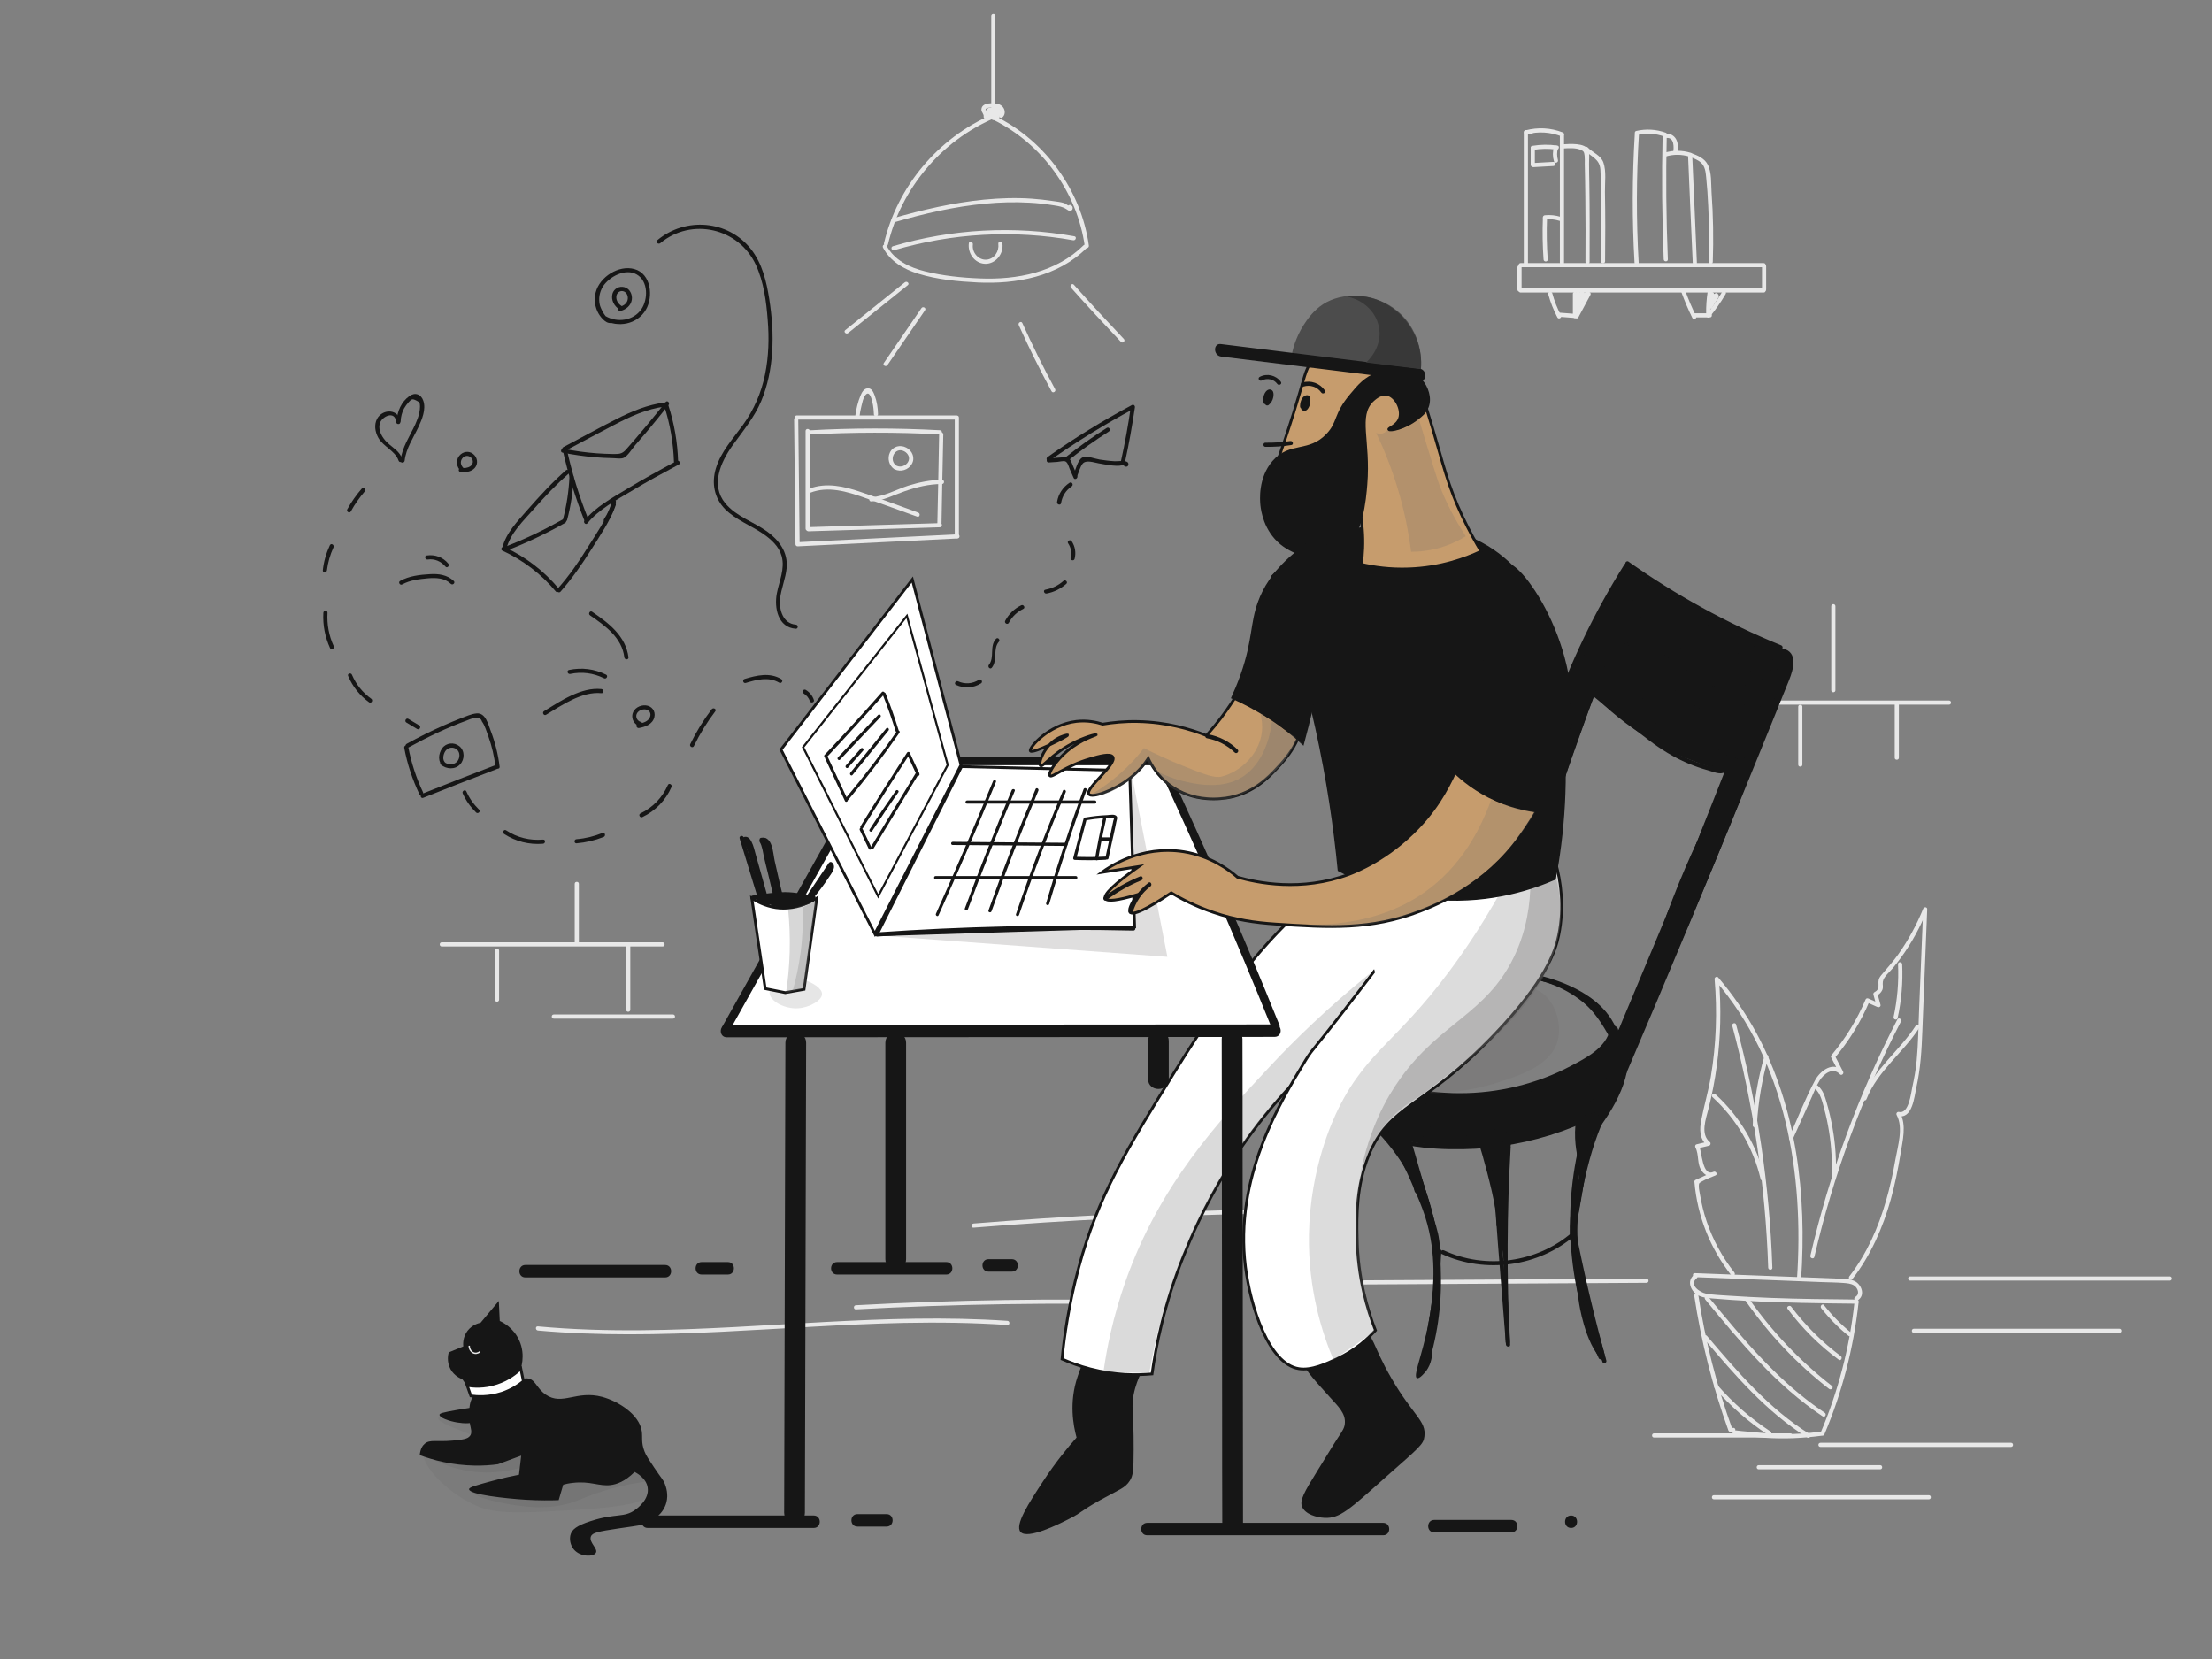 <svg version="1.1" id="prefix__Layer_1" xmlns="http://www.w3.org/2000/svg" x="0" y="0" viewBox="0 0 1600 1200" xml:space="preserve"><rect x="0" y="0" width="1600" height="1200" fill="#808080" stroke="none"/><style>.prefix__st0{fill:#e8e8e8}.prefix__st3{fill:#161616}.prefix__st4{fill:#fff;stroke:#161616;stroke-width:2;stroke-miterlimit:10}.prefix__st11,.prefix__st14,.prefix__st7,.prefix__st9{opacity:.25;fill:#6d6c6c;enable-background:new}.prefix__st11,.prefix__st14,.prefix__st9{opacity:.24}.prefix__st11,.prefix__st14{opacity:.22}.prefix__st14{opacity:.27}.prefix__st15,.prefix__st16{fill:#161616;stroke:#161616;stroke-miterlimit:10}.prefix__st16{fill:#c69c6d;stroke-width:2}</style><g id="prefix__background"><path class="prefix__st0" d="M1324.6 438.5v60.8c0 1.9 3 1.9 3 0v-60.8c0-2-3-2-3 0zM1266.3 509.7h143.5c1.9 0 1.9-3 0-3h-143.5c-1.9 0-1.9 3 0 3z"/><path class="prefix__st0" d="M1300.7 511.2v41.9c0 1.9 3 1.9 3 0v-41.9c0-1.9-3-1.9-3 0zM1370.5 509.2v38.9c0 1.9 3 1.9 3 0v-38.9c0-1.9-3-1.9-3 0zM1225.5 937.3c5 33.2 13.3 65.8 24.7 97.4.7 1.8 3.6 1 2.9-.8-11.4-31.6-19.7-64.2-24.7-97.4-.3-1.9-3.2-1.1-2.9.8z"/><path class="prefix__st0" d="M1252.3 1033.8c-1 3.5 3.8 3.8 6.1 4.2 6.1.9 12.2 1.6 18.4 2 13.6.9 27.3.3 40.8-1.5 1.9-.3 1.9-3.3 0-3-10.1 1.3-20.2 2-30.4 1.9-3 0-32.1-2.6-32.1-2.8.7-1.8-2.2-2.6-2.8-.8z"/><path class="prefix__st0" d="M1341.3 942.7c-3.5 32.2-11.7 63.6-24.3 93.4-.7 1.8 1.8 3.3 2.6 1.5 12.8-30.3 21.1-62.2 24.7-95 .2-1.8-2.8-1.8-3 .1z"/><path class="prefix__st0" d="M1225.2 922.3c-5.4 4.4-2.1 12 3.2 14.7 4.1 2.1 9.3 2.1 13.8 2.5 6.9.6 13.8 1 20.7 1.4 26.7 1.5 53.4 1.8 80.1 2.1 1.9 0 1.9-3 0-3-20.8-.2-41.5-.4-62.3-1.2-10.2-.4-20.4-.9-30.6-1.6-5.3-.4-10.9-.5-16.1-1.5-4.5-.9-12.7-6.4-6.6-11.2 1.5-1.3-.7-3.4-2.2-2.2z"/><path class="prefix__st0" d="M1226 923.8l61.8 2.4c10.1.4 20.3.8 30.4 1.2 5.1.2 10.2.2 15.2.6 2.6.2 5.6.4 7.8 1.9 2.6 1.8 4.3 6.2.8 8.2-1.7 1-.2 3.6 1.5 2.6 6-3.5 3.2-11.5-2.1-14.1-4.1-1.9-9.1-1.7-13.5-1.8-6.9-.3-13.7-.5-20.6-.8-27.2-1-54.3-2.1-81.5-3.1-1.7-.2-1.7 2.8.2 2.9zM1240.2 1004c11.4 13.1 24.4 24.5 38.9 34 1.6 1.1 3.1-1.5 1.5-2.6-14.3-9.4-27.1-20.6-38.3-33.5-1.2-1.5-3.3.7-2.1 2.1zM1232.6 968.4c22.3 26.3 45.1 52.9 74.7 71.4 1.6 1 3.2-1.6 1.5-2.6-29.3-18.3-51.9-44.8-74.1-70.9-1.2-1.5-3.3.6-2.1 2.1zM1233.4 939.9c25.4 30.9 51.4 62.2 85 84.6 1.6 1.1 3.1-1.5 1.5-2.6-33.4-22.2-59.1-53.4-84.4-84.1-1.2-1.6-3.3.6-2.1 2.1zM1262.2 940.3c16.9 24.4 37.4 46.1 60.8 64.3 1.5 1.2 3.6-.9 2.1-2.1-23.2-18.1-43.6-39.5-60.4-63.7-1-1.6-3.6-.1-2.5 1.5zM1293 946.7c10.5 14 22.9 26.4 37 36.8 1.5 1.2 3-1.4 1.5-2.6-13.6-10.2-25.7-22.2-35.9-35.8-1.1-1.4-3.7.1-2.6 1.6zM1317.3 946.2c5.8 7.4 12.4 14.1 19.7 20 1.5 1.2 3.6-.9 2.1-2.1-7.3-5.9-13.9-12.6-19.7-20-1.1-1.6-3.2.6-2.1 2.1z"/><path class="prefix__st0" d="M1254.5 920.4c-8.8-11.1-15.6-23.7-20.1-37.1-2.1-6.2-3.6-12.5-4.7-18.9-.3-2-.9-4.3-.9-6.3.1-2.4 0-2.2 2.2-3.5 3-1.8 6.7-3 9.9-4.4-.5-.9-1-1.7-1.5-2.6-8.3 3.9-8.3-15-10.5-19.2-.3.7-.6 1.5-.9 2.2 2.7-.6 5.5-1.2 8.2-1.9 1-.2 1.5-1.8.7-2.5-7.3-5.8-2.9-16.9-1.1-24.3 2.6-10.2 4.6-20.5 6-31 2.8-20.8 3.3-41.8 1.5-62.8-.9.4-1.7.7-2.6 1.1 51.2 59.4 64.3 140.1 59.1 216.1-.1 1.9 2.9 1.9 3 0 4.1-60.9-3-123.8-32.4-178.2-7.8-14.3-17-27.7-27.6-40.1-.8-1-2.7-.2-2.6 1.1 2 23.6 1.2 47.3-2.7 70.6-1.8 10.6-4.9 20.9-6.9 31.4-1.3 6.4-1.5 13.7 4.1 18.2.2-.8.4-1.7.7-2.5-2.7.6-5.5 1.2-8.2 1.9-1 .2-1.3 1.4-.9 2.2 2.9 5.5.9 12.2 4.8 17.3 2.5 3.3 6 4.8 9.8 3 1.8-.8.2-3.4-1.5-2.6-4.4 2-8.8 3.9-13.1 5.9-.4.2-.8.8-.7 1.3 2.1 24.8 11.4 48.3 26.8 67.8 1.2 1.4 3.3-.7 2.1-2.2z"/><path class="prefix__st0" d="M1296.7 824.1c4.5-10 9-19.9 13.5-29.9 1.9-4.1 3.5-8.6 5.9-12.5 2.9-4.8 9.6-10.1 14.7-4.7 1.2 1.3 3.1-.3 2.4-1.8-2-3.9-4-7.7-6-11.6-.1.6-.2 1.2-.2 1.8 10.4-12.4 18.9-26.1 25.2-41-.7.2-1.4.4-2.1.5 2.6 1.2 5.3 2.3 7.9 3.5 1.1.5 2.6-.3 2.2-1.7-.7-2.7-1.5-5.4-2.2-8.1-.2.6-.5 1.1-.7 1.7 1.8-1 3.3-2.2 4.2-4.2.9-2.1.1-3.8.4-5.9.4-3.6 5.2-7.4 7.4-10.1 1.9-2.3 3.7-4.7 5.5-7.1 7.9-10.8 14.3-22.6 19.2-34.9-1-.1-2-.3-2.9-.4l-3 73.8c-.5 11.8-.6 23.7-1.7 35.5-.6 6.6-1.8 13.1-3.2 19.5-.9 4.1-2.5 19.5-9.6 17.8-1.3-.3-2.3 1-1.7 2.2 5 9.2.8 22.5-.9 32.2-1.7 9.9-3.9 19.8-6.7 29.5-5.6 19.7-14 38.7-26.6 55-1.2 1.5.9 3.6 2.1 2.1 13.3-17.2 22.1-37.1 27.9-57.9 3-10.8 5.2-21.8 7-32.8 1.5-9.5 4.5-20.6-.3-29.6-.6.7-1.1 1.5-1.7 2.2 10.7 2.7 12-14.1 13.5-20.8 3-13.5 3.8-27.1 4.3-40.9 1.2-29.3 2.3-58.5 3.5-87.8.1-1.8-2.4-1.9-2.9-.4-4.7 11.6-10.7 22.6-17.9 32.8-3.6 5.1-7.7 9.6-11.7 14.4-1.1 1.3-2.2 2.5-2.6 4.3-.7 3.5 1.3 6.6-3.1 8.9-.6.3-.9 1.1-.7 1.7.7 2.7 1.5 5.4 2.2 8.1.7-.6 1.5-1.1 2.2-1.7-2.6-1.2-5.3-2.3-7.9-3.5-.7-.3-1.7-.3-2.1.5-6.2 14.7-14.5 28.2-24.7 40.4-.5.5-.6 1.2-.2 1.8 2 3.9 4 7.7 6 11.6l2.4-1.8c-7-7.5-16.4-.3-20.1 6.6-7.1 13.1-12.5 27.4-18.7 41-.9 1.9 1.7 3.4 2.5 1.7zM1253 742c15.3 57.2 24 115.9 26 175 .1 1.9 3.1 1.9 3 0-2-59.4-10.8-118.4-26.2-175.8-.4-1.9-3.3-1.1-2.8.8z"/><path class="prefix__st0" d="M1372.4 737.4c-28 54.1-49.2 111.6-62.9 170.9-.4 1.9 2.5 2.7 2.9.8 13.7-59.1 34.7-116.3 62.6-170.2.9-1.7-1.7-3.2-2.6-1.5zM1238.7 793.6c17.3 15.8 29.4 36.3 34.8 59.2.4 1.9 3.3 1.1 2.9-.8-5.5-23.3-17.9-44.4-35.6-60.5-1.4-1.3-3.5.8-2.1 2.1zM1276.2 764c-4.7 16.3-7.5 33-8.4 49.9-.1 1.9 2.9 1.9 3 0 .9-16.7 3.7-33.1 8.3-49.1.6-1.9-2.3-2.6-2.9-.8z"/><path class="prefix__st0" d="M1312.9 787.5c4.1 3.6 5.2 9.5 6.6 14.5 1.5 5.4 2.6 10.9 3.5 16.4 1.8 11.2 2.4 22.6 1.9 33.9-.1 1.9 2.9 1.9 3 0 .5-12.2-.2-24.5-2.4-36.6-1.1-6.1-2.5-12.2-4.2-18.1-1.3-4.6-2.7-9.1-6.4-12.3-1.4-1.1-3.5 1-2 2.2zM1350.1 795c8-20.4 26.7-33.7 38.3-51.7 1-1.6-1.5-3.1-2.6-1.5-11.8 18.3-30.5 31.7-38.6 52.5-.7 1.7 2.2 2.5 2.9.7zM1372.9 697.5c.6 12.8-.5 25.5-3.2 38.1-.4 1.9 2.5 2.7 2.9.8 2.8-12.8 3.9-25.8 3.3-38.9-.1-2-3.1-2-3 0zM717 11.6v73.8c0 1.9 3 1.9 3 0V11.6c0-2-3-2-3 0z"/><path class="prefix__st0" d="M717.2 83.1c-38.7 16.7-68.1 51.8-77.8 92.9-.4 1.9 2.4 2.7 2.9.8 9.5-40.4 38.4-74.7 76.4-91.1 1.8-.8.3-3.4-1.5-2.6z"/><path class="prefix__st0" d="M718.2 86.5c35.7 17.5 61 52.6 66.5 91.9.3 1.9 3.2 1.1 2.9-.8-5.6-40-31.6-75.9-67.9-93.7-1.7-.9-3.3 1.7-1.5 2.6z"/><path class="prefix__st0" d="M638.7 179.1c5.2 10 15.1 15.7 25.6 18.9 13.6 4.2 28.5 5.6 42.6 6.3 28.3 1.4 58.2-4.2 79-24.8 1.4-1.4-.7-3.5-2.1-2.1-19.8 19.6-48.1 25.1-75 24-13.2-.5-26.7-1.9-39.6-5.1-11.3-2.8-22.3-8-28-18.7-.8-1.8-3.4-.3-2.5 1.5z"/><path class="prefix__st0" d="M646.7 181c42-12.4 86.5-14.9 129.6-7.2 1.9.3 2.7-2.6.8-2.9-43.7-7.8-88.7-5.4-131.2 7.2-1.9.5-1.1 3.4.8 2.9zM646.8 160.8c21.6-6.3 43.6-11.4 66-13.5 10.5-1 21.2-1.3 31.7-.7 6.1.3 12.1 1 18.2 2 3.1.5 5.8.9 8.5 2.6 1.6 1 1.4 1.3 3.2 1.1.6 0 1.3-.4 1.4-1.1.3-1.3.1-1.7-.8-2.6-.5-.5-1.2-.5-1.8-.2-.2.1-.3.1-.5.2-1.7.8-.2 3.4 1.5 2.6.2-.1.3-.1.5-.2-.6-.1-1.2-.2-1.8-.2v-.3c.5-.4 1-.7 1.4-1.1-.8.1-3.4-2.1-4.5-2.5-2.6-.8-5.6-1.1-8.3-1.5-5.1-.8-10.1-1.3-15.2-1.7-11.5-.8-23.1-.4-34.5.7-22.4 2.2-44.3 7.3-65.9 13.5-1.8.5-1 3.4.9 2.9zM714.4 84.9c.3-1.3.1-2.2-.5-3.4-.2-.5-.9-1.4-1-1.9 0-1.4 1.4-1.5 2.4-1.7 1.8-.3 4.2-.4 5.9.2s3.7 2.9 1.9 4.6c-1.4 1.3.7 3.5 2.1 2.1 1.8-1.7 2-4.3.8-6.5-1.5-2.7-4.4-3.5-7.3-3.6-2.5-.1-6.1 0-7.9 2-.7.8-1 1.9-.9 3.1.2 1.4 1.8 2.9 1.6 4.3-.4 1.9 2.5 2.7 2.9.8z"/><path class="prefix__st0" d="M716.1 80.1c0 .3.1.6.1.9-.7-.2-1.4-.4-2.1-.5 1 1.3 1.4 2.6 1.3 4.2.6-.5 1.3-1 1.9-1.4-.9-.2-2.3-1.5-1-2.2.9-.4 1.2.7.6.9.4.1.8.1 1.2.2-.2-.1.6-1.2 1.3-.8.9.5.9 2 .7 2.9.7-.3 1.5-.6 2.2-.9-1.7-.8-2.5-2.5-1.9-4.3l-1 1c1.6-.5 2.2 1.8.6 2.3-1.6.5-2.3-1.4-2-2.7.6-1.9-2.3-2.6-2.9-.8-.8 2.8.8 6.2 3.9 6.5 2.8.3 5.7-2.3 4.9-5.2-.6-2.2-5.1-5.1-6.4-2-1.2 2.9.7 6.4 3.3 7.6.9.4 1.9.1 2.2-.9.8-3.1-1.4-8.3-5.4-6.6-1.4.6-2.5 2.2-2.5 3.8 0 1.8 1.7 3.3 3.4 2.3 3.4-2 1.2-7.4-2.7-6.5-4.6 1.1-3.5 7.2.6 8.1 1 .2 1.8-.4 1.9-1.4.2-2.1-.4-4-1.7-5.7-.5-.6-1.3-1-2.1-.5-1.7 1-1.6 3.2-.1 4.3 1.7 1.1 3.2-1.5 1.7-2.6zM700.8 175.9c-1 7.1 4 14.5 11.5 14.9 7.7.4 13.7-7.1 12.8-14.4-.3-1.9-3.3-1.9-3 0 .7 5.2-2.7 10.8-8.3 11.4-6 .6-10.9-5.2-10.1-11 .2-2-2.7-2.9-2.9-.9zM654.5 204.2c-14.4 11.5-28.7 23.1-43.1 34.6-1.5 1.2.6 3.3 2.1 2.1 14.4-11.5 28.7-23.1 43.1-34.6 1.6-1.2-.6-3.3-2.1-2.1zM666.5 222.9c-9.1 13.2-18.1 26.4-27.2 39.7-1.1 1.6 1.5 3.1 2.6 1.5 9.1-13.2 18.1-26.4 27.2-39.7 1.1-1.6-1.5-3.1-2.6-1.5zM774.7 208.1c11.8 13.3 23.9 26.3 36.1 39.2 1.3 1.4 3.5-.7 2.1-2.1-12.2-12.9-24.3-26-36.1-39.2-1.3-1.5-3.4.6-2.1 2.1zM736.9 235.2c7.3 16.2 15.2 32.2 23.7 47.8.9 1.7 3.5.2 2.6-1.5-8.5-15.6-16.4-31.6-23.7-47.8-.8-1.8-3.4-.3-2.6 1.5zM574.4 303.3c.3 30.1.7 60.3 1 90.4 0 .8.7 1.5 1.5 1.5 38.6-1.9 77.1-3.8 115.7-5.7 1.9-.1 1.9-3.1 0-3-38.6 1.9-77.1 3.8-115.7 5.7l1.5 1.5c-.3-30.1-.7-60.3-1-90.4 0-1.9-3-1.9-3 0z"/><path class="prefix__st0" d="M576.3 303.5h115.1c1.9 0 1.9-3 0-3H576.3c-1.9 0-1.9 3 0 3z"/><path class="prefix__st0" d="M690.6 302v85.9c0 1.9 3 1.9 3 0V302c0-1.9-3-1.9-3 0zM582.7 311.7v70.7c0 1.9 3 1.9 3 0v-70.7c0-1.9-3-1.9-3 0z"/><path class="prefix__st0" d="M584.8 384.3c31.7-1 63.4-1.9 95.1-2.9 1.9-.1 1.9-3.1 0-3-31.7 1-63.4 1.9-95.1 2.9-1.9.1-1.9 3.1 0 3zM584.9 314.3c31.7-1.7 63.4-1.8 95-.1 1.9.1 1.9-2.9 0-3-31.7-1.7-63.4-1.7-95 .1-1.9.1-2 3.1 0 3z"/><path class="prefix__st0" d="M679.3 314.2c-.4 21.7-.8 43.5-1.3 65.2 0 1.9 3 1.9 3 0 .4-21.7.8-43.5 1.3-65.2 0-1.9-3-1.9-3 0zM621.7 301.2c.3-2.5.8-5.1 1.4-7.5.6-2.4 1.2-5.8 2.7-7.7 3.1-4.2 4.7 2.7 5.2 4.8.7 2.9 1 5.8 1.1 8.8 0 1.9 3 1.9 3 0-.1-4.6-.8-9.1-2.4-13.5-.9-2.4-2.2-5.6-5.3-5.2-2.7.3-4.1 3.1-5 5.3-1.9 4.6-3 9.4-3.7 14.2-.2 1.9 2.7 2.7 3 .8zM586.1 356.4c12.9-5 26.4-.9 38.9 3.5 12.8 4.5 25.6 9.2 38.4 13.8 1.8.7 2.6-2.2.8-2.9-13.9-5-27.8-10.3-41.8-15-12-4.1-24.9-7-37.1-2.3-1.8.6-1 3.5.8 2.9z"/><path class="prefix__st0" d="M630.2 362.7c8.4-.4 16.2-4.6 24-7.3 8.8-3.1 17.8-5.3 27.2-5.3 1.9 0 1.9-3 0-3-8.4 0-16.5 1.7-24.5 4.2-8.6 2.8-17.5 7.9-26.6 8.3-2 .2-2 3.2-.1 3.1zM647.2 339.5c4.4 2.1 9.8.4 12.3-3.8 2.6-4.4.5-9.6-3.9-11.9-4.3-2.3-9.7-1.1-11.9 3.5-2 4.2-.7 9.5 3.2 12.1 1.6 1.1 3.1-1.5 1.5-2.6-5.9-3.9-1.2-13.9 5.6-10.4 2.9 1.5 4.6 4.8 2.8 7.8-1.6 2.7-5.3 4.1-8.2 2.7-1.6-.8-3.1 1.8-1.4 2.6zM1097.6 193.3v16.2c0 1.9 3 1.9 3 0v-16.2c0-1.9-3-1.9-3 0z"/><path class="prefix__st0" d="M1099.9 193.3h175.8c1.9 0 1.9-3 0-3h-175.8c-1.9 0-1.9 3 0 3zM1099.9 211.6h175.8c1.9 0 1.9-3 0-3h-175.8c-1.9 0-1.9 3 0 3z"/><path class="prefix__st0" d="M1274.5 192.6v16.8c0 1.9 3 1.9 3 0v-16.8c0-1.9-3-1.9-3 0zM1105.2 191.4V96.8c0-1.9-3-1.9-3 0v94.6c0 1.9 3 1.9 3 0z"/><path class="prefix__st0" d="M1103.7 97.1h3.7c1.9 0 1.9-3 0-3h-3.7c-1.9 0-1.9 3 0 3z"/><path class="prefix__st0" d="M1104.2 97.2c8.6-2.3 17.1-1.7 25.4 1.5 1.8.7 2.6-2.2.8-2.9-8.7-3.4-17.9-3.9-27-1.5-1.9.5-1.1 3.4.8 2.9z"/><path class="prefix__st0" d="M1128.3 98.7v91.5c0 1.9 3 1.9 3 0V98.7c0-1.9-3-2-3 0zM1107.2 107.4v11.8c0 1.9 3 1.9 3 0v-11.8c0-1.9-3-1.9-3 0z"/><path class="prefix__st0" d="M1109.1 108.4c5.5-.9 11.1-1 16.6-.2 1.9.3 2.7-2.6.8-2.9-6.1-.9-12.1-.8-18.2.2-1.9.3-1.1 3.2.8 2.9zM1109.3 120.9c4.8-.3 9.5-.5 14.3-.8 1.9-.1 1.9-3.1 0-3-4.8.3-9.5.5-14.3.8-1.9.1-1.9 3.1 0 3z"/><path class="prefix__st0" d="M1124 106.4c-1 3.4-1 6.8 0 10.2.5 1.9 3.4 1.1 2.9-.8-.8-2.9-.8-5.7 0-8.6.5-1.9-2.4-2.7-2.9-.8zM1116 157.8c-.4 10-.2 19.9.5 29.9.1 1.9 3.1 1.9 3 0-.7-9.9-.9-19.9-.5-29.9.1-1.9-2.9-1.9-3 0z"/><path class="prefix__st0" d="M1117.4 158.7c3.7-.4 7.3 0 10.8 1.1 1.8.6 2.6-2.3.8-2.9-3.8-1.2-7.7-1.6-11.6-1.2-1.9.2-1.9 3.2 0 3zM1130.5 107.4c3.8-.2 8.8-.6 12.4.8 2.7 1.1 2.9 1.5 3.3 4.5.2 1.9.1 4 .1 5.9.2 7.9.3 15.8.4 23.6.2 15.8.2 31.5.1 47.3 0 1.9 3 1.9 3 0 .1-19 .1-38.1-.2-57.1-.1-4.6-.2-9.2-.2-13.8-.1-3.1.6-7.1-.5-10-2-5.5-14-4.5-18.4-4.2-2 .1-2 3.1 0 3zM1119.9 212.9c1.6 5.8 3.8 11.4 6.6 16.7.9 1.7 3.5.2 2.6-1.5-2.7-5.1-4.8-10.4-6.3-16-.6-1.9-3.5-1.1-2.9.8z"/><path class="prefix__st0" d="M1127.4 229.1c4.3.3 8.7.7 13 1 1.9.1 1.9-2.9 0-3-4.3-.3-8.7-.7-13-1-1.9-.2-1.9 2.8 0 3z"/><path class="prefix__st0" d="M1137.7 212.5v16.2c0 1.9 3 1.9 3 0v-16.2c0-1.9-3-1.9-3 0z"/><path class="prefix__st0" d="M1141.7 229.5l8.7-16.2c.9-1.7-1.7-3.2-2.6-1.5l-8.7 16.2c-.9 1.7 1.7 3.2 2.6 1.5z"/><path class="prefix__st0" d="M1139.9 211.9c.2 4-.1 7.9-1 11.9-.3 1.6 1.9 2.7 2.7 1.2 2-4 3.6-8.2 4.5-12.5.3-1.3-1-2.3-2.2-1.7-1 .5-2 .9-2.9 1.4-1.3.6-.8 2.4.4 2.7.2.3.5.6.7.8.2 1.9 3.2 1.9 3 0s-1.1-3.1-2.9-3.7c.1.9.2 1.8.4 2.7 1-.5 2-.9 2.9-1.4-.7-.6-1.5-1.1-2.2-1.7-.9 4.1-2.3 8-4.2 11.8l2.7 1.2c.9-4.2 1.3-8.4 1.1-12.6-.1-2-3.1-2-3-.1z"/><path class="prefix__st0" d="M1147 211.1c-2 1.3-3.5 3.1-4.3 5.4-.3.8.3 1.6 1 1.8.8.2 1.6-.3 1.8-1 .6-1.5 1.6-2.7 2.9-3.6 1.8-1 .3-3.6-1.4-2.6zM1216.3 211.6c2.3 6.3 4.9 12.5 7.9 18.5.9 1.7 3.5.2 2.6-1.5-2.9-5.8-5.4-11.7-7.6-17.8-.7-1.8-3.6-1-2.9.8z"/><path class="prefix__st0" d="M1225 229.6h11.8c1.9 0 1.9-3 0-3H1225c-1.9 0-1.9 3 0 3z"/><path class="prefix__st0" d="M1235.2 210.9c-.8 5.3-1.2 10.6-1.1 16 0 1.9 3 1.9 3 0-.1-5.1.2-10.1 1-15.2.3-1.9-2.6-2.7-2.9-.8z"/><path class="prefix__st0" d="M1236.7 229.2c4.2-5.2 8.1-10.7 11.5-16.5 1-1.7-1.6-3.2-2.6-1.5-3.3 5.6-6.9 10.9-11 15.9-1.2 1.5.9 3.6 2.1 2.1z"/><path class="prefix__st0" d="M1236.8 212.2c-1 3.1-1.7 6.2-2 9.5-.1 1.5 2.1 2 2.8.8 1.5-2.9 3.3-5.7 5.2-8.4-.9-.5-1.7-1-2.6-1.5-1.5 2.8-2.9 5.6-4.4 8.5-.9 1.7 1.6 3.2 2.6 1.5 1.6-2.6 3.2-5.1 4.7-7.7.9-1.5-1.2-3-2.4-1.8-.7.8-1.5 1.1-2.6 1.2l1.5 1.5c0-.2.3-.3.5-.2 1.3 1.4 3.5-.7 2.1-2.1-2-2.1-5.6-.5-5.6 2.3 0 .8.7 1.5 1.5 1.5 1.8-.1 3.4-.7 4.7-2l-2.4-1.8c-1.6 2.6-3.2 5.1-4.7 7.7.9.5 1.7 1 2.6 1.5 1.5-2.8 2.9-5.6 4.4-8.5.9-1.7-1.5-3.1-2.6-1.5-1.9 2.7-3.7 5.5-5.2 8.4.9.3 1.9.5 2.8.8.3-3 .9-5.8 1.9-8.7.7-2.1-2.2-2.8-2.8-1zM1182.5 96.8c-1.9 31.1-2 62.2-.2 93.3.1 1.9 3.1 1.9 3 0-1.8-31.1-1.7-62.2.2-93.3.1-1.9-2.9-1.9-3 0z"/><path class="prefix__st0" d="M1184.3 97.6c6.7-1.5 13.3-1.1 19.8 1.3 1.8.7 2.6-2.2.8-2.9-6.9-2.5-14.2-2.9-21.3-1.3-1.9.4-1.1 3.3.7 2.9z"/><path class="prefix__st0" d="M1202.6 98c-.7 29.9-.4 59.7.8 89.6.1 1.9 3.1 1.9 3 0-1.2-29.8-1.5-59.7-.8-89.6.1-1.9-2.9-1.9-3 0z"/><path class="prefix__st0" d="M1204.9 113.2c5.8-1.7 11.4-1.6 17.2.1-.4-.5-.7-1-1.1-1.4 1.1 26.1 2.2 52.2 3.4 78.3.1 1.9 3.1 1.9 3 0-1.1-26.1-2.2-52.2-3.4-78.3 0-.7-.4-1.3-1.1-1.4-6.3-1.9-12.5-1.9-18.8-.1-1.9.4-1.1 3.3.8 2.8z"/><path class="prefix__st0" d="M1205.6 99.8c5.5-.4 5.2 6.7 4.7 10.3-.3 1.9 2.6 2.7 2.9.8.5-3.4.9-7.2-.9-10.3-1.4-2.4-3.9-4-6.7-3.8-1.9.2-1.9 3.2 0 3zM1222.7 113.6c2.6 1 5.6 2.1 7.7 4.1 3 2.8 3.3 6.6 3.7 10.4.7 6.9 1.2 13.8 1.5 20.8.7 13.5.8 27.1.3 40.6-.1 1.9 2.9 1.9 3 0 .6-16.8.3-33.7-.9-50.5-.4-6.2.2-14.4-2.8-20-2.3-4.5-7.2-6.5-11.7-8.2-1.8-.8-2.6 2.1-.8 2.8zM1146.3 108.7c4.6 4.8 10.7 6.1 11.3 13.8.5 7.4.3 14.8.4 22.2.2 14.8.2 29.5 0 44.3 0 1.9 3 1.9 3 0 .2-16.7.2-33.5-.1-50.2-.1-6.6 1.1-14.9-1.1-21.2-1.9-5.4-7.7-7.1-11.4-11-1.3-1.4-3.4.7-2.1 2.1zM319.5 684.6h159.8c1.9 0 1.9-3 0-3H319.5c-1.9 0-1.9 3 0 3zM358 687.6v35.5c0 1.9 3 1.9 3 0v-35.5c0-1.9-3-1.9-3 0z"/><path class="prefix__st0" d="M418.7 682.4v-43.1c0-1.9-3-1.9-3 0v43.1c0 1.9 3 1.9 3 0zM452.9 683.4v47c0 1.9 3 1.9 3 0v-47c0-1.9-3-1.9-3 0zM400.6 736.8h86.2c1.9 0 1.9-3 0-3h-86.2c-2 0-2 3 0 3z"/></g><g id="prefix__cat"><path d="M356.3 1024.2c-17.7-2-38.7-2.1-39.3 1.5-.9 4.7 34.3 14 33.4 18.2-1 4.4-38.8-5.7-43.8 4.5-4.2 8.5 14.8 30.6 38.2 40.8 14 6.2 33.1 5.2 70.5 3 45.3-2.7 53.4-7.2 54.9-12.6 1.2-4.4-1.9-9.3-5.2-13-45.5-30.4-83.4-39.5-108.7-42.4z" opacity=".26" fill="#6d6c6c"/><path d="M360.3 1041.4c-21.1 1.9-38.2 7.6-49.9 12.5 5.5 3.2 12.7 6.5 21.5 8.7 22.4 5.6 41.4.4 50.6-2.8l.3 6.6c-34.1 4.9-41.2 8.9-41.2 11.8 0 5.1 22.6 9.4 32.2 10.7 7.2 1 18 2.4 31.5 0 11.6-2.1 13.6-4.8 29.8-10 24.3-7.8 33-5.8 33.6-9 1.4-8.2-51-33.8-108.4-28.5z" opacity=".4" fill="#6d6c6c"/><path class="prefix__st3" d="M347.6 956.8c-1.1.2-6 1.3-9.5 5.9-3.6 4.8-3.1 10.1-3 11.2-3.5 1.4-7 2.8-10.5 4.3-.3 1-1.8 6.5 1.3 12.2 2.8 5 7.4 6.8 8.5 7.2 1 1.4 2 2.8 3 4.3 3.7.9 10.7 2.1 19.1.3 9.9-2.1 16.5-7.3 19.4-9.9.7-1.7 4.6-11.8-.3-22.7-4.2-9.3-12-13.2-14.1-14.1-.2-4.8-.4-9.6-.7-14.5-4.5 5.3-8.9 10.6-13.2 15.8zM343.3 1009.1c-3.8 3.3-3.9 9.7-3.9 14.5-.1 8.5 2.9 11.5.7 14.8-1.7 2.5-5.3 2.9-12.5 3.6-11.9 1.1-16.5-1-20.4 2.3-1.4 1.2-3.1 3.4-3.6 8.2 9.8 3.7 23.4 7.3 39.8 7.6 6.1.1 11.7-.3 16.8-1 5.6-2.1 11.2-4.2 16.8-6.2-.5 4.6-1.1 9.2-1.6 13.8-4.8.9-11.6 2.4-19.7 4.6-11 3-16.5 4.4-16.4 5.9.1 3.9 26.6 6.7 40.8 7.6 10.1.6 18.4.5 24 .3 1.1-3.7 2.2-7.5 3.3-11.2 1.5-.4 3.9-1 6.9-1.3 12.8-1.5 18.8 2.6 27.3 1.6 4.3-.5 10.4-2.5 17.4-9.5 1.2.6 8.6 4.4 9.5 11.5 1.2 8.4-7.5 14.8-8.9 15.8-8.3 6.1-14 2.3-32.2 8.2-10.7 3.4-13.4 6.3-14.5 9.2-1.4 3.8-.3 8.5 2.3 11.5 4.7 5.4 14.1 5.3 15.8 2.3 1.8-3-5.2-7.5-3.6-11.8 1-2.7 4.8-3.6 20.4-5.9s17.9-2.3 22-4.6c2.3-1.3 10-5.6 12.2-14.1 1.6-6-.3-11.4-1-13.2-1.3-3.5-2.3-3.8-7.9-12.2-3.8-5.7-5.8-8.6-6.9-11.5-2.6-6.6-1.3-10.4-2-14.8-1.8-11.9-16.8-21.5-28.6-24.7-18.7-5-28.8 6.6-40.8-1.6-7-4.8-7.5-11.4-13.5-11.8-6.6-.5-8 7.5-18.1 10.5-9.8 2.9-15.1-2.6-19.9 1.6z"/><path class="prefix__st3" d="M348.5 1025.6c-5.4 5.2-13.7 3.9-17.8 3.3-5.7-.9-13-3.5-12.8-5.6.1-.9 1.7-1.6 13.5-3.6 17.3-3 19.6-2.7 20.4-1.3 1.1 1.9-1.5 5.5-3.3 7.2z"/><path class="prefix__st4" d="M337.9 1002.1c.9 2.5 1.8 5.1 2.7 7.6 4.4.6 12.8 1.2 22.3-1.9 7.3-2.4 12.5-6.1 15.7-8.7-.6-3.1-1.3-6.2-1.9-9.2-2.8 2.8-8.6 7.7-17.4 10.6-9.3 3.1-17.4 2.3-21.4 1.6z"/><path d="M339.4 973.4c0 2.7 1.7 5 3.9 5.4 2 .4 3.6-.9 3.9-1.1" fill="none" stroke="#e8e8e8" stroke-miterlimit="10"/></g><g id="prefix__details"><path class="prefix__st3" d="M261.7 353.4c-4 4.6-7.5 9.6-10.5 15-.9 1.7 1.7 3.2 2.6 1.5 2.8-5.2 6.2-9.9 10-14.4 1.3-1.4-.8-3.5-2.1-2.1zM238.6 394.4c-2.7 5.8-4.4 11.7-5.1 18.1-.2 1.9 2.8 1.9 3 0 .7-5.8 2.3-11.3 4.7-16.5.8-1.9-1.7-3.4-2.6-1.6zM233.9 443.2c-.5 9 1.2 17.6 4.9 25.7.8 1.8 3.4.2 2.6-1.5-3.5-7.7-5-15.8-4.5-24.2.1-1.9-2.9-1.9-3 0zM251.8 488.9c3.3 7.8 8.4 14.2 15.2 19.1 1.6 1.1 3.1-1.5 1.5-2.6-6.2-4.4-10.9-10.3-13.9-17.3-.6-1.7-3.5-1-2.8.8zM293.9 522.6c2.6 1.6 5.2 3.1 7.8 4.7 1.7 1 3.2-1.6 1.5-2.6-2.6-1.6-5.2-3.1-7.8-4.7-1.6-1-3.1 1.6-1.5 2.6zM292.4 541c2.2 11.7 5.9 22.8 11 33.6.8 1.7 3.4.2 2.6-1.5-5-10.5-8.5-21.4-10.7-32.8-.4-2-3.3-1.2-2.9.7z"/><path class="prefix__st3" d="M295.6 540.6c13.5-7.4 27.4-14.1 41.9-19.4 1.5-.6 3.1-1.3 4.7-1.6.5-.1 1.1-.3 1.6-.4 2.6-.3 4.2.6 4.8 2.7 2.2 2.9 3.4 7.5 4.7 10.9 2.5 7 4.2 14.3 5.1 21.8.2 1.9 3.2 1.9 3 0-1.1-8.9-3.2-17.5-6.4-25.8-1.9-4.9-3.7-13.2-10.1-12.8-3.9.3-7.8 2.2-11.4 3.5-4.2 1.6-8.3 3.4-12.5 5.2-9.1 4-18.1 8.5-26.8 13.3-1.8.9-.3 3.5 1.4 2.6z"/><path class="prefix__st3" d="M322.4 551.9c-2.8-1.9-1.8-6.4-.2-8.7 1.9-2.7 5.7-3.2 8.2-1.1 2.6 2.1 2.4 6.3.3 8.7-2.5 2.8-6.9 2.5-9.7.2-1.5-1.2-3.6.9-2.1 2.1 3.9 3.3 10.2 3.8 13.9-.2 3.4-3.6 3.5-10-.6-13.2-3.9-3.1-9.6-2.4-12.4 1.6-2.8 3.9-3.4 10.2 1.1 13.1 1.6 1.2 3.1-1.4 1.5-2.5zM306.1 577.1c17.7-7.1 35.4-14 53.2-20.8 1.8-.7 1-3.6-.8-2.9-17.8 6.8-35.5 13.7-53.2 20.8-1.8.7-1 3.6.8 2.9zM334.7 573.9c2.3 5.2 5.6 9.8 9.7 13.8 1.4 1.3 3.5-.8 2.1-2.1-3.9-3.8-7-8.2-9.2-13.2-.8-1.7-3.4-.2-2.6 1.5zM364.6 603.2c8.5 5.5 18.1 7.9 28.2 7.1 1.9-.2 1.9-3.2 0-3-9.6.8-18.6-1.4-26.7-6.7-1.6-1.1-3.1 1.5-1.5 2.6zM417 610c6.8-.6 13.3-2.1 19.6-4.6 1.8-.7 1-3.6-.8-2.9-6 2.4-12.3 4-18.8 4.5-1.9.1-1.9 3.1 0 3zM464.7 591c9.4-4.5 16.8-12.1 21-21.7.8-1.7-1.8-3.3-2.6-1.5-4 9.1-10.9 16.3-19.9 20.6-1.7.9-.2 3.5 1.5 2.6zM501.9 539.7c4.3-8.9 9.5-17.3 15.5-25.2 1.2-1.5-1.4-3-2.6-1.5-6 7.9-11.2 16.3-15.5 25.2-.9 1.7 1.7 3.2 2.6 1.5zM539.4 494c7.9-2.4 16.6-4.7 24.2-.2 1.7 1 3.2-1.6 1.5-2.6-8.3-5-17.8-2.7-26.5-.1-1.8.5-1.1 3.4.8 2.9zM581.3 501.6c2.1 1.3 3.7 3.2 4.5 5.5.6 1.8 3.5 1 2.9-.8-1-3.1-3.1-5.6-5.9-7.3-1.7-.9-3.2 1.6-1.5 2.6zM463.5 522.2c-2.3-.6-3.8-3.1-3.1-5.4.8-2.7 4.2-4.1 6.8-3.6 3.5.7 4.2 4.2 2.2 6.8-1.8 2.4-5.2 3.1-8 3.7-1.9.3-1.1 3.2.8 2.9 4.6-.8 9.8-2.7 11.1-7.8 1.1-4.5-1.9-8.3-6.4-8.6-4-.3-8.4 2.1-9.4 6.2-.9 3.8 1.4 7.9 5.2 8.8 1.9.3 2.7-2.6.8-3zM395 517c11.5-7 26-17 40-15.6 1.9.2 1.9-2.8 0-3-14.6-1.5-29.6 8.7-41.5 16-1.6 1-.1 3.6 1.5 2.6zM412.4 487.5c8.4-1.8 16.8-.7 24.5 3.1 1.7.9 3.2-1.7 1.5-2.6-8.5-4.2-17.5-5.3-26.8-3.4-1.9.4-1.1 3.2.8 2.9zM426.8 445.1c10.9 7.5 23.1 16.1 24.8 30.4.2 1.9 3.2 1.9 3 0-1.9-15.4-14.3-24.8-26.3-33-1.6-1.1-3.1 1.5-1.5 2.6zM409.3 340.2c-9.9 8.7-18.8 18.4-27.5 28.3-7.3 8.4-15.8 16.8-18.5 27.9-.5 1.9 2.4 2.7 2.9.8 2.9-11.6 12.5-20.6 20.2-29.3 7.9-9 16.1-17.6 25.1-25.5 1.3-1.3-.8-3.4-2.2-2.2z"/><path class="prefix__st3" d="M363.4 398.3c15 6.9 28 16.8 38.6 29.5 1.2 1.5 3.4-.6 2.1-2.1-10.7-12.8-24-23-39.2-30-1.8-.8-3.3 1.8-1.5 2.6z"/><path class="prefix__st3" d="M405.4 428c8.3-9.4 15.5-19.8 22.2-30.4 6.4-10.2 13.8-20.8 17.8-32.2.6-1.8-2.3-2.6-2.9-.8-3.9 11.1-11.3 21.6-17.5 31.5-6.5 10.5-13.5 20.6-21.7 29.8-1.3 1.4.8 3.5 2.1 2.1zM407 325.4c3.9 17.6 9.2 34.7 15.8 51.4.7 1.8 3.6 1 2.9-.8-6.7-16.7-12-33.9-15.8-51.4-.4-1.8-3.3-1.1-2.9.8z"/><path class="prefix__st3" d="M424.9 378.5c8.1-10 20.9-16.8 31.8-23.3 11.2-6.8 22.8-13 34.3-19.2 1.7-.9.2-3.5-1.5-2.6-12.1 6.5-24.2 13.1-35.9 20.2-10.6 6.4-22.9 13.1-30.8 22.9-1.2 1.3.9 3.5 2.1 2zM409 326c11.7-6.2 23.4-12.5 35.1-18.6s23.7-11.7 36.9-13.3c1.9-.2 1.9-3.2 0-3-12.6 1.6-24.1 6.4-35.3 12.1-12.8 6.5-25.5 13.5-38.2 20.2-1.8.9-.2 3.5 1.5 2.6z"/><path class="prefix__st3" d="M480.4 293.5c4.3 13.2 6.6 26.7 7.1 40.6.1 1.9 3.1 1.9 3 0-.4-14.1-2.8-28-7.2-41.4-.6-1.9-3.5-1.1-2.9.8z"/><path class="prefix__st3" d="M406.9 327.4c7.6 1.5 15.2 2.6 22.9 3.3 4.4.4 8.8.6 13.2.7 2.3 0 6.5.8 8.5-.4 2.8-1.6 5.6-6.2 7.7-8.7 2.7-3.1 5.4-6.3 8.1-9.4 5.5-6.6 10.9-13.2 16.3-20 1.2-1.5-.9-3.6-2.1-2.1-9.3 11.7-18.8 23.2-28.7 34.4-3 3.4-5.3 3.2-9.7 3.2-3.8-.1-7.6-.2-11.4-.5-8.1-.6-16.1-1.7-24-3.3-1.9-.4-2.7 2.5-.8 2.8zM366.9 398.1c14.5-5.6 28.4-12.3 41.9-19.9 1.7-1 .2-3.5-1.5-2.6-13.3 7.5-27 14.1-41.2 19.6-1.8.7-1 3.6.8 2.9z"/><path class="prefix__st3" d="M411.9 345c-.5 10.3-2 20.3-4.6 30.3-.5 1.9 2.4 2.7 2.9.8 2.7-10.2 4.3-20.6 4.7-31.1.1-2-2.9-2-3 0zM289.5 305.3c-.7-9.6-12.7-10-16.8-2.3-2.2 4.3-1.4 9.3.8 13.4 3.7 6.8 12.3 9.5 14.8 16.8.6 1.8 3.5 1 2.9-.8-2.1-6.1-6.8-8.2-11.2-12.4-3.4-3.3-6.5-8.4-5.4-13.3 1.2-5.5 11.3-10.2 11.9-1.4.2 1.9 3.2 1.9 3 0z"/><path class="prefix__st3" d="M289.8 304.6c.2-3.2.9-6.3 2.5-9.2.9-1.6 2-3.1 3.3-4.5 2-2.1 2.4-2.7 5.3-1.3 2.6 1.3 2.8 1.6 2.9 4.3 0 1.5-.2 3.1-.5 4.6-.6 2.9-1.7 5.7-2.9 8.4-4 8.7-9.6 16.6-10.7 26.3-.2 1.9 2.8 1.9 3 0 1-8.9 6.2-16.3 9.9-24.2 2.6-5.5 5.7-12.9 3.6-19.1-1.6-4.8-6-6.4-10.1-3.4-5.8 4.1-8.8 11.1-9.2 18-.2 2.1 2.8 2.1 2.9.1zM477.6 175.9c22.6-18.8 56.7-11 69.1 15.6 5.7 12.3 7.6 26.6 8.6 40 1.1 13.1.7 26.4-1.9 39.2-2.7 13.4-8.1 25.8-16.1 36.8-7.2 9.9-15.9 19.3-19.5 31.3-3.2 10.6-1.2 21.5 6.7 29.5 7.9 7.9 18.6 11.7 27.6 17.9 5.8 4 11.4 9.1 13.3 16.1 2.5 9.1-1.8 18.1-3.5 26.9-2 10.5.8 24.7 13.7 25.6 1.9.1 1.9-2.9 0-3-9.2-.7-12.1-10.7-11.4-18.4.8-7.7 4.1-14.9 4.8-22.6 1-11.4-5.4-20-14.2-26.4-9.8-7-22.3-10.8-30.2-20.4-10.8-13.1-3.3-29.7 5.2-41.7 7.5-10.5 15.7-20.1 20.8-32.2 4.7-11.2 7.1-23.3 7.9-35.4.9-12.9-.1-25.8-2.1-38.5s-5.1-25.7-13.2-36c-16.6-21.1-47.5-23.4-67.8-6.4-1.5 1.2.7 3.3 2.2 2.1zM442 230.5c-3.4 1.7-7.6-7.7-8.1-9.8-1.1-4.6-.3-9.3 2.1-13.3 4.5-7.2 16.3-13.6 24.5-8.9 8.5 4.8 8.3 18 3.4 25.2-5.8 8.3-17.3 9.9-25.8 5-1.7-1-3.2 1.6-1.5 2.6 10.3 6 24.4 3.4 30.6-7.3 5.5-9.4 3.8-26.1-8.4-29.4-11.3-3.1-25 5.7-27.9 16.8-1.4 5.2-.6 10.9 2.1 15.5 1.9 3.2 6.2 8.4 10.3 6.3 1.9-1 .4-3.6-1.3-2.7z"/><path class="prefix__st3" d="M449.6 221.3c-2.3-1.4-3.9-3.8-3.8-6.5 0-3.1 3-5.3 5.9-3.8 2.4 1.3 3 4.7 1.9 7-1 2.2-3.2 3.4-5.5 4-1.9.5-1.1 3.4.8 2.9 3.9-1 7.5-3.9 8.1-8.1.6-3.8-1.5-8.1-5.4-9.1-3.7-1-7.6 1.1-8.6 4.8-1.2 4.5 1.3 9 5 11.3 1.8 1.1 3.3-1.5 1.6-2.5zM291 422.7c5.6-3.1 12.2-3.8 18.5-4.4 5.9-.5 12.1-.3 16.6 4 1.4 1.3 3.5-.8 2.1-2.1-4.8-4.5-11-5.3-17.3-4.9-7.3.4-15 1.3-21.5 4.9-1.6.9-.1 3.5 1.6 2.5zM309.4 404.7c5-.7 9.6 1.3 12.8 5.1 1.2 1.5 3.3-.6 2.1-2.1-3.9-4.7-9.7-6.8-15.7-5.9-1.9.3-1.1 3.2.8 2.9zM335.3 338.6c-1.9-1.8-2.7-4.4-1.1-6.8s4.8-2.8 6.8-.5c1.7 2 1.2 4.6-.9 6-1.8 1.2-4.3 1.4-6.4 1.1-1.9-.3-2.7 2.6-.8 2.9 3.6.5 7.9.1 10.5-2.8 2.7-3 2-7.6-1.1-10.1-3.2-2.6-7.6-1.8-10.1 1.3-2.8 3.5-2 8 1.1 11 1.3 1.3 3.4-.8 2-2.1zM442.6 362.5c-1.1 4.7-3 9-5.7 13-1.1 1.6 1.5 3.1 2.6 1.5 2.9-4.2 4.9-8.8 6-13.8.4-1.8-2.5-2.6-2.9-.7zM691.5 495.4c5.9 2.7 12.5 2.4 18.1-1.1 1.6-1 .1-3.6-1.5-2.6-4.6 2.9-10.1 3.4-15.1 1.1-1.7-.8-3.2 1.8-1.5 2.6zM717.4 483c4.4-5.5.6-13.7 5.1-18.8 1.3-1.4-.8-3.6-2.1-2.1-4.9 5.4-.8 13.4-5.1 18.8-1.2 1.5.9 3.6 2.1 2.1zM729.7 450.5c2.4-4.5 6-7.9 10.5-10.1 1.7-.8.2-3.4-1.5-2.6-5 2.4-9 6.3-11.6 11.2-.9 1.7 1.7 3.2 2.6 1.5zM757 429.3c5.4-1 10.2-3.4 14.3-7 1.4-1.3-.7-3.4-2.1-2.1-3.7 3.3-8.1 5.4-12.9 6.3-2 .2-1.2 3.1.7 2.8zM772.6 393c2.1 3.1 2.7 6.7 1.8 10.4-.5 1.9 2.4 2.7 2.9.8 1.1-4.4.4-8.9-2.1-12.7-1.1-1.6-3.7-.1-2.6 1.5zM773.6 349.2c-4.8 3.2-8.1 8.1-9 13.9-.3 1.9 2.6 2.7 2.9.8.8-5 3.5-9.3 7.7-12.1 1.6-1.1.1-3.7-1.6-2.6zM758.6 334.5c2.1-.1 4.1-.3 6.2-.4 1.5-.1 4.3-.9 5.7-.4 1.8.6 2.6 3.9 3.2 5.4 1 2.2 1.9 4.4 2.9 6.6.8 1.8 3.3.2 2.6-1.5-1.1-2.7-2.3-5.3-3.4-8-.8-1.8-1.3-4.1-3.2-5-1.5-.8-3.4-.4-5-.3-3 .2-6 .4-8.9.6-2.1.1-2.1 3.1-.1 3z"/><path class="prefix__st3" d="M779 344.7c1.2-2.8 2.2-6.8 4-9.2 2.4-3.1 8.1-1 11.5-.4 3.3.5 17 3.7 18.7.2.7-.2 1.4-.4 2.1-.5-.1-.1-.3-.1-.4-.2.2.6.5 1.1.7 1.7 0-.1.1-.3.1-.4.6-1.8-2.3-2.6-2.9-.8 0 .1-.1.3-.1.4-.2.6.1 1.4.7 1.7.1.1.3.1.4.2.7.3 1.7.2 2.1-.5.9-1.9-.2-3-2.1-3.3-2.4-.4-5.3.1-7.8 0-3.6-.2-7.1-.7-10.6-1.2-3.3-.5-9.4-3.1-12.6-1.4-3.3 1.8-4.9 9.1-6.3 12.3-.9 1.6 1.7 3.1 2.5 1.4z"/><path class="prefix__st3" d="M759.2 333.2c19.6-13.8 39.9-26.3 61-37.6-.7-.6-1.5-1.1-2.2-1.7-1.9 13.3-4.3 26.6-7.2 39.7-.4 1.9 2.5 2.7 2.9.8 2.9-13.2 5.2-26.4 7.2-39.7.2-1.3-1-2.4-2.2-1.7-21.1 11.3-41.5 23.8-61 37.6-1.6 1.1-.1 3.7 1.5 2.6z"/><path class="prefix__st3" d="M773.2 332.7c9.2-7.4 18.9-14.2 28.9-20.6 1.6-1 .1-3.6-1.5-2.6-10.2 6.4-20.1 13.5-29.5 21-1.6 1.3.6 3.4 2.1 2.2z"/><path class="prefix__st0" d="M389.1 962.4c88.2 7.9 176.4-3.6 264.5-5.5 25.1-.5 50.1-.2 75.1 1.5 1.9.1 1.9-2.9 0-3-88.3-6-176.4 6-264.6 6.8-25 .2-50.1-.5-75-2.8-2-.2-1.9 2.8 0 3zM619.1 947.1c72-3.9 144.2-5 216.3-3.4 1.9 0 1.9-3 0-3-72.1-1.6-144.3-.5-216.3 3.4-1.9.1-1.9 3.1 0 3zM704.2 888c67.9-5.5 136-8.8 204.2-10 1.9 0 1.9-3 0-3-68.2 1.1-136.3 4.5-204.2 10-1.9.2-1.9 3.2 0 3zM986.9 929.1l204.1-1.2c1.9 0 1.9-3 0-3l-204.1 1.2c-2 .1-2 3.1 0 3zM1381.7 926.3h187.9c1.9 0 1.9-3 0-3h-187.9c-2 0-2 3 0 3zM1196.4 1039.8h98.7c1.9 0 1.9-3 0-3h-98.7c-1.9 0-1.9 3 0 3zM1316.8 1046.6h137.9c1.9 0 1.9-3 0-3h-137.9c-2 0-2 3 0 3zM1272.1 1062.8h87.9c1.9 0 1.9-3 0-3h-87.9c-1.9 0-1.9 3 0 3zM1239.7 1084.5h155.5c1.9 0 1.9-3 0-3h-155.5c-1.9 0-1.9 3 0 3zM1384.4 964.1h148.7c1.9 0 1.9-3 0-3h-148.7c-2 0-2 3 0 3z"/></g><g id="prefix__chair"><path class="prefix__st3" d="M974.4 760.7c-1.6 4-4.6 13.3-2.7 25.1.5 3.1 2.5 12.9 9.7 21.7 8.5 10.4 20.4 14.5 33.8 17.4 52.3 11.2 99.3-2.8 106.3-5 26.7-8.3 41.8-13.3 49.2-28.4 8.9-18.3.5-38.9-2.7-45.8-2.5 4-6.9 10.2-13.4 16.7-31.8 31.7-76.8 31-110 30.4-45.8-.7-58.3-13.2-62.5-18.4-4.1-5-6.4-10.1-7.7-13.7z"/><path class="prefix__st3" d="M994.2 811.6c-1.2 4.6 4.4 7.5 12 17.4 7.6 9.8 11.5 18.7 17.7 33.1 1.1 2.6 4.6 10.5 7.1 18.5 8.4 26.6 5.7 51.1 4.3 63.4-3.6 30.2-14 51.2-10.4 52.8 1.9.9 6-4.4 6.4-4.8 4.6-5.9 4.7-12.7 4.8-16.3.5-13.2 2.2-2.5 4.2-29.4 1.7-23.4 2.6-35.1.7-49.2-1-7.4-1.8-8.3-9.4-34.4-13-44.7-15.1-56.8-23.4-58.5-5.8-1.2-12.9 2.9-14 7.4zM1066.4 816.3c9.5-.4 18.9-.7 28.4-1.1-1.6 9.1-2.6 16.7-3.2 22-1 8.7-4.9 43.3-.5 117.9 0 0 1.2 20.6 1.1 20.6s.5-53-13.1-113.8c-4.5-19.5-9.3-35.2-12.7-45.6zM1141.9 800c15.7-6.6 20.7-6.4 22-4.6 1.8 2.5-3.8 7.6-8.8 17.7-3.8 7.7-4.5 12.7-8 34-5.8 35.2-5.7 32.2-5.9 34.8-1.4 20.9 2.7 37 8.6 59.7 5.8 22.7 13.4 42.4 11 43.4-.5.2-1.3-.5-1.6-.8-13-12.5-17.1-42.1-17.1-42.1-4.4-31.7-6.6-47.6-6.2-55.5 1.6-27.4 8.9-30.1 5.6-47.4-.9-4.8-3.7-16.1-1.3-30.8.4-3.5 1.2-6.5 1.7-8.4zM1063.6 703.5c-4.3.5-10.4 1.5-17.6 3.4-24.3 6.4-40.1 18.2-50.5 26.1-17.6 13.4-20.9 21-22 24.1-3.2 8.7-3.5 19.2-1 20 3.5 1.2 7.1-18 23.1-35.9 25.8-28.9 66.5-35 79.3-37 5.2-.8 9.4-1.2 12.2-1.4 3.5-9.3 9.2-24.6 15.6-43.7 14.6-43.8 18.4-63.9 32.2-105.4 3.9-11.6 9.9-29.1 18.3-50.5 9.5 9.6 22.7 21 40 31.5 20.6 12.5 39.8 19.4 54.3 23.4-11.2 28.4-22.4 56.7-33.6 85.1-13.8 33.5-27.6 66.9-41.4 100.4-.3.9-5.7 20.1 0 23.1.9.5 2.9.9 7.1-1.7 5.2-11.8 12.3-27.9 20.7-47.1 13.2-30.4 30.5-70.2 50.2-119 12.8-31.7 28.7-72.3 46.1-120-.8-1.6-2.2-4-4.4-6.4-4.4-4.9-9.4-7-11.2-7.8-12.9-5.6-59-27.2-86.5-44.8-3.9-2.5-10.4-6.8-18.3-12.9-5 8.4-12 20.6-19.7 35.6-17.9 34.9-28.9 63.8-38.7 91.2-24.9 69.8-45.3 138.6-54.2 169.7z"/><path class="prefix__st3" d="M1054.8 711.5c.1.6 13.8-4.3 32.4-4.5 10.2-.1 34.9-.2 54.5 14.8 17.9 13.8 23.7 34.2 26.5 33 1.7-.7.5-8.1-2-14.2-6.4-15.7-21.8-22.6-33-27.6-8.5-3.8-25.9-10.2-48-8.7-17.1 1.2-30.5 6.7-30.4 7.2z"/><path class="prefix__st3" d="M1068.8 701.2c-24.6 12.5-49.1 25-73.7 37.6-2.9 1.5-5.9 3-8.8 4.5-1.9 1-4.3 1.7-5.8 3.2-1.5 1.6-2.4 5-3.2 7-1.2 3-2.3 6-3.2 9.1-2.8 9.5-4 19.7-1.8 29.4 3.9 17.1 20 25.2 34.4 32.2 7.5 3.7 14.9 5 23.2 5.9 12.5 1.3 25.1 1.5 37.6.8 24.3-1.5 48.3-6.8 70.9-15.9 9.5-3.8 18.7-7.7 25.1-16 5.5-7.1 8.4-15.8 9.5-24.6 1-7.5.7-15.1-.3-22.6-.6-4.9 2.6-9.9 4.5-14.4 2.7-6.4 5.4-12.9 8-19.3 10.7-25.7 21.5-51.5 32.2-77.2 23.8-57 47.5-113.9 71.3-170.9.7-1.8-2.2-2.6-2.9-.8-19.7 47.2-39.3 94.3-59 141.5-10 23.9-19.9 47.8-29.9 71.7-4.9 11.6-9.7 23.3-14.6 34.9l-6.9 16.5c-1.3 3.1-2.6 6.1-3.8 9.2-.8 1.9-2.2 4.3-2.3 6.3-.1 2.9.8 6 1 8.9.3 3.9.3 7.8 0 11.7-.6 9.3-3.1 18.8-8.7 26.4-7.2 9.8-19 14-30 18-10.7 3.9-21.6 7-32.7 9.3-23.3 4.8-47.3 5.9-70.9 3.2-8.2-.9-15-2.9-22.4-6.4s-14.8-7.6-20.8-13c-8.9-8-11.5-19.1-10.5-30.7.5-6.3 2.1-12.5 4.2-18.4 1.3-3.5 2.5-8.4 5.8-10.7 2.6-1.9 6-3 8.8-4.5 25.7-13.1 51.5-26.2 77.2-39.4 1.8-.8.3-3.4-1.5-2.5z"/><path class="prefix__st3" d="M1174.9 408.4c-21.5 34.2-39.1 70.8-52.4 108.9-13.6 39.1-22.3 79.6-33.5 119.4-6.4 22.8-13.8 45.4-23.2 67.2-.8 1.8 1.8 3.3 2.6 1.5 16.3-37.5 26.2-77.3 36.5-116.8 10.5-40.4 22.2-80.2 39.7-118.1 9.6-20.9 20.6-41.1 32.9-60.6 1.1-1.6-1.5-3.1-2.6-1.5z"/><path class="prefix__st3" d="M1068.4 706.8c19.9-3 40.3-.9 59.1 6.2 16.7 6.3 33.7 16.9 39.7 34.6.6 1.8 3.5 1 2.9-.8-6-17.6-22-28.6-38.5-35.4-20.2-8.3-42.4-10.7-64-7.5-1.9.3-1.1 3.2.8 2.9zM1135.7 489.8c18.8 15.6 37.7 31.1 57.1 45.7 8.7 6.6 17.9 12.3 28 16.6 4.9 2.1 9.9 3.8 15 5.2 3.2.9 8.7 3.4 11.7 1.2.7-.5.9-1.3.5-2.1-.5-1.1-1-1.2-2.2-1.3-.6-.1-1.3.5-1.4 1.1 0 .1-.1.3-.1.4-.5 1.9 2.4 2.7 2.9.8 0-.1.1-.3.1-.4-.5.4-1 .7-1.4 1.1-.1-.1-.3-.1-.4-.2.2-.7.4-1.4.5-2.1-1.5 1.1-6.1-.7-7.7-1.1-2.5-.6-5.1-1.4-7.5-2.2-5.1-1.7-10.1-3.7-15-6.1-9.4-4.6-17.8-10.7-26.1-17.1-17.5-13.6-34.8-27.6-51.9-41.7-1.4-1.2-3.6 1-2.1 2.2zM1176.2 412.6c32.5 24.6 66.3 49.7 106.7 59.2 1.9.4 2.7-2.4.8-2.9-40.1-9.5-73.7-34.5-106-58.9-1.5-1.2-3 1.4-1.5 2.6zM1168.3 788c-20.1 31.1-26.6 68.1-31.9 104.2-.3 1.9 2.6 2.7 2.9.8 5.3-35.8 11.7-72.5 31.6-103.4 1-1.8-1.6-3.3-2.6-1.6z"/><path class="prefix__st3" d="M1137.2 892.7c6.1 31 13.4 61.7 21.8 92.2.5 1.9 3.4 1.1 2.9-.8-8.4-30.4-15.7-61.2-21.8-92.2-.4-1.9-3.3-1.1-2.9.8zM1016.6 828.7c10.1 25.1 17.7 51.1 22.8 77.6.4 1.9 3.3 1.1 2.9-.8a418.7 418.7 0 00-22.8-77.6c-.7-1.8-3.6-1-2.9.8z"/><path class="prefix__st3" d="M1039.6 905.1c-2.1 29.5-6.7 58.8-13.8 87.5-.5 1.9 2.4 2.7 2.9.8 7.1-29 11.8-58.5 13.9-88.3.1-2-2.9-2-3 0z"/><path class="prefix__st3" d="M1042.8 907c31.5 14.6 70.1 9.3 96.4-13.4 1.5-1.3-.7-3.4-2.1-2.1-25.2 21.8-62.5 27-92.7 12.9-1.8-.8-3.4 1.8-1.6 2.6zM996.3 818.8c20.1 21 33.8 47.2 39.4 75.7.4 1.9 3.3 1.1 2.9-.8-5.7-29-19.7-55.7-40.2-77-1.3-1.4-3.4.7-2.1 2.1z"/><path class="prefix__st3" d="M1007.3 827.1c7.6 10.3 12.9 21.7 15.8 34.2.9 3.8 6.7 2.2 5.8-1.6-3.1-12.9-8.6-24.9-16.5-35.6-2.2-3.1-7.4-.1-5.1 3zM1140 815.3c3.5 27.3-5.6 54.1-4.4 81.4.1 1.9 3.1 1.9 3 0-1.2-27.3 7.9-54.1 4.4-81.4-.2-1.8-3.2-1.9-3 0z"/><path class="prefix__st3" d="M1143.3 813.9c.5 7.5 0 14.8-1.8 22.1-.9 3.7 4.8 5.3 5.8 1.6 2.5-10.1 6.1-19.8 10.7-29.1 1.7-3.4-3.5-6.5-5.2-3-4.8 9.8-8.6 19.9-11.3 30.5 1.9.5 3.9 1.1 5.8 1.6 1.9-7.8 2.6-15.7 2-23.7-.3-3.8-6.3-3.8-6 0z"/><path class="prefix__st3" d="M1147.7 808.9c-1.2 2.9-1.8 6.1-1.8 9.2 0 3.9 6 3.9 6 0 0-2.7.6-5.2 1.6-7.6.6-1.5-.7-3.3-2.1-3.7-1.7-.5-3.1.6-3.7 2.1z"/><path class="prefix__st3" d="M1146.7 812.1c-17.5 55.7-14 116.9 9.7 170.3.8 1.8 3.4.2 2.6-1.5-23.3-52.7-26.6-113.1-9.4-168 .6-1.8-2.3-2.6-2.9-.8zM1024.8 852.4c17.7 43.7 19.2 92.9 4.2 137.6-.6 1.8 2.3 2.6 2.9.8 15.2-45.2 13.7-95-4.2-139.2-.7-1.7-3.6-1-2.9.8zM1071.9 832.3c9.5 21.5 9.8 45.9 11.7 68.9l5.7 71.4c.2 1.9 3.2 1.9 3 0l-6-75.3c-1.8-22.4-2.5-45.7-11.8-66.5-.8-1.8-3.3-.3-2.6 1.5z"/><path class="prefix__st3" d="M1089.7 829.9c-2.7 46.9-2.9 94-.6 140.9.1 1.9 3.1 1.9 3 0-2.3-46.9-2.1-94 .6-140.9.1-1.9-2.9-1.9-3 0zM1077.6 833.5c2.1 12.9 4 25.8 5.8 38.7 1-.3 1.9-.5 2.9-.8-1.5-9.4-2-18.8-1.6-28.2.2-4.3.7-9.8-4-11.9-.1.9-.2 1.8-.4 2.7.8-.3 1.6-.5 2.5-.8-.6-.2-1.1-.5-1.7-.7 2.1 4.2 1.4 9.5 1.4 14.1v39.6c0 1.9 2.9 1.9 3 0 .9-19.4 2-38.7 3.3-58.1.1-1.9-2.9-1.9-3 0-1.3 19.3-2.5 38.7-3.3 58.1h3v-30.7c0-7.7 1.7-17.4-1.8-24.5-.3-.6-1.1-.9-1.7-.7-.8.3-1.6.5-2.5.8-1.1.3-1.6 2.2-.4 2.7 3.2 1.4 2.7 5.5 2.6 8.4-.2 3.5-.2 7-.2 10.5.2 6.5.8 13 1.8 19.5.3 1.9 3.1 1.1 2.9-.8-1.8-12.9-3.7-25.8-5.8-38.7-.2-1.9-3.1-1-2.8.8zM971.9 766.7c6.1 12.2 19.1 18 31.4 22 14.4 4.6 29.5 7.2 44.7 7.9 30.6 1.4 61.5-5.2 88.8-19.1 13.1-6.7 30.7-15.8 33.6-31.7.7-3.8-5.1-5.4-5.8-1.6-2.5 13.6-17.6 21.2-28.7 27-12.2 6.5-25.3 11.3-38.7 14.6-27.1 6.6-55.9 6.7-83-.2-13.7-3.5-30.4-8.3-37.2-21.9-1.6-3.4-6.8-.4-5.1 3z"/><path class="prefix__st3" d="M974.6 776.3c2.7 12.4 7.6 24 14.5 34.6l2.4-1.8c-8.8-7.7-13.2-18.8-12.1-30.4h-3c-.9 12.3 3.4 24.1 11.8 33.2 1.2 1.3 3-.4 2.4-1.8-4.5-10.4-7.4-21.3-8.6-32.6-.9.3-1.9.5-2.8.8 6.9 10.9 12.4 22.5 16.5 34.8.8-.5 1.7-1 2.5-1.5-7.9-9.7-12-21.6-11.9-34.1-.9.4-1.7.7-2.6 1.1 8.1 9.7 12.7 21.5 13.5 34.1.9-.3 1.9-.5 2.8-.8-5.7-7.5-8.2-16.2-7.4-25.5-.9.4-1.7.7-2.6 1.1 7.3 7.3 11.6 16.6 12.3 26.9.9-.4 1.7-.7 2.6-1.1-6.9-6.5-10.4-15.1-10.2-24.6-.8.4-1.5.9-2.3 1.3 9.5 4.9 14.4 15.9 11.5 26.3.8-.2 1.7-.4 2.5-.7-3.5-2.8-6.5-6.1-8.7-10.1-.9-1.7-1.8-3.4-2.4-5.2-.4-1.1-.7-2.3-.9-3.5-.4-2.4 1.2-3.3 5-2.5 3 1.8 5.4 8.7 6.3 11.9 1.4 4.6 1.8 9.2 1.4 14 .8-.4 1.5-.9 2.3-1.3-5-3.7-9.2-8.3-12.3-13.7-2.9-5-7.6-18.5 3.2-16.8 10 1.6 18.9 20.4 10.9 28.1.6-.1 1.2-.2 1.8-.2-4.1-2.7-7.4-6.3-9.6-10.8-1-2.1-1.8-4.3-2.2-6.5-.2-1.1-.7-2.8-.4-3.9-.2-1.3.6-2.3 2.2-2.8 1-2.4 2.5-2.8 4.3-1.4 9 4.8 11.1 18.4 8.8 27.2.8-.2 1.7-.4 2.5-.7-2.9-2.8-5.3-5.9-7.1-9.5-1.5-3-6.6-15.5 1.6-13.4 4.1 1 6.5 6.9 7.7 10.5 1.5 4.6 1.7 9.3.8 14 .7-.3 1.5-.6 2.2-.9-6.8-4.9-10.3-12.7-9.7-21-.6.5-1.3 1-1.9 1.4 5.3 2.2 9.2 6.8 10.6 12.3.3 1.4.5 2.9.5 4.3-.1 2.9-2.1 2.4-4.5 1.2-2-1-4.2-3.9-5.7-5.6-1.8-2.1-3.5-4.4-4.8-6.9-.6-1.1-1.3-2.4-1.5-3.7-.2-1.9.9-4.1 3.1-4.5 2.6-.5 6.8 4.5 7.9 6.2 1.7 2.7 2.3 5.7 2.3 8.8.6-.5 1.3-1 1.9-1.4-6.3-2.1-11.9-5.5-16.4-10.4-1.5-1.6-6.7-6.9-1.2-8.8 1.1-.4 3 .5 3.9.9 2.9 1.3 5.4 3.9 7.3 6.4 3.4 4.6 5.2 10.3 5.1 16-.1 3.3-1.4 8.9-5.5 4.8-2.6-2.5-4.1-5.6-4.9-9.1-.5.6-1 1.3-1.4 1.9 2.7-.3 5.7-.4 8.1 1.1 2.1 1.2 3.1 3 3.2 5.4-1.8 4.3-4 4.8-6.5 1.4-.3.6-.7 1.2-1 1.8 4.1-.9 7.8.7 10.1 4.2l2.4-1.8c-2.7-2.9-4.7-6.1-5.8-9.9-.6-1.8-.9-3.8-1-5.7-.1-1 0-2.1 0-3.1-.4-2.5.4-3.1 2.4-1.8 7.1 2.3 5.9 16 4.1 21.6.8-.2 1.7-.4 2.5-.7-3.5-4.1-6.1-8.6-7.8-13.7-1.1-3.5-4.3-16.6 4.1-11.1 3.4 2.2 5.4 8.3 6 12 .8 4.6.2 9-1.5 13.3.8-.2 1.7-.4 2.5-.7-3.7-3.5-6.7-7.6-8.5-12.4-1.1-2.8-5.2-18.2 3.1-14.9 4.1 1.6 7.1 10 8.3 13.7 1.4 4.6 1.9 9.2 1.7 14 .8-.4 1.5-.9 2.3-1.3-4.1-2.6-7.3-6-9.6-10.3-2-3.9-5.8-14.8 1.8-14.1 5.1.4 6.9 7.4 8 11.6 1.2 4.7 1.7 9.9-1.9 13.7h2.1c-5.5-5.5-9.5-14.3-7.6-22.3.1-2.4 1.2-3.1 3.5-2 2.2-.5 3.6.3 4.2 2.4 1 1.8 1.5 3.9 1.9 5.9 1 4.8.8 9.7-.4 14.5.8-.2 1.7-.4 2.5-.7-6.2-7.1-8.6-16.4-6.6-25.7-.8.2-1.7.4-2.5.7 7.7 6.2 10.9 16.1 8 25.5.8-.2 1.7-.4 2.5-.7-3.1-3.5-5.6-7.5-6.7-12.1-.9-3.5-2.6-15.9 6.1-9.4 6.3 4.7 6 15.7 2.9 21.9.7-.2 1.4-.4 2.1-.5-3.3-2.5-5.7-5.9-6.9-9.9-.5-1.5-.7-3.2-.7-4.8 0-1.1 0-2.1.3-3.2 3.7-2.3 5.9-2 6.7.6 4.1 6.1 1.3 16-2.8 21.3l2.4.3c-2.8-4.3-5.1-8.8-6.5-13.8-.9-3.2-2.4-7.6 2.1-9.5 3-1.3 6.3 1 7.9 3.4 2.3 3.4 3.2 8.9 1.2 12.6-1.1 2.2-4.4 4.4-7 3.1-5.6-2.9.1-7.8 3.4-6.8 6 1.9-.4 15.4-8.2 7.7-4-4-2.7-10.2 1.9-13.1 10.2-6.5 15.5 10.2 6.1 12.6.6.2 1.1.5 1.7.7-2.5-3.5-4.3-7.6-4.3-12 0-3 .7-6.9 4.8-7 2.3-.1 4.8 2.1 5.8 4 1.4 2.5 1.1 5.9.6 8.6-.2 1-.7 4.4-1.3 5.1-4.2 4.7-7-6.3-7.4-8.4-.6-3.9-.5-8.2 1.8-11.5 1.8-2.7 4.9-5 8.2-2.2 1.5 1.3 2.1 3.6 2.5 5.4 2 8.2.2 16.8-3.9 24l2.4-.3c-5.4-6.5-8.5-14.8-7.9-23.3 0-1.1.2-2.1.4-3.1 3-.5 4.9.5 5.6 2.8 1 1.6 1.5 4 1.8 5.8.8 4.6.1 9.1-1.6 13.5.9-.1 1.8-.2 2.7-.4-2.3-4.2-11.6-24.1-.7-23.6 11.3.5 7.2 15.1 4.6 21.5.9-.1 1.8-.2 2.7-.4-2.2-3.6-3.8-7.5-4.1-11.8-.1-1.5-.1-3 0-4.6 0-.8.2-1.6.4-2.4 3.4-1.8 5.6-1.3 6.5 1.4 4.2 5.7 1.9 14.7-1.8 19.9h2.6c-2.5-4-4-8.4-4-13.1 0-2 .2-4.1.7-6.1.3-1.2.7-2.4 1.3-3.5.8-2.3 2.1-2.7 3.8-1.4 4.4 1.6 3.1 8.2 2 11.9-1.3 4.2-3.7 7.7-6.9 10.7h2.1c-2.4-2.9-3.9-6.2-4.5-10-.5-3.1-.8-14 6.2-10.7 3.9 1.9 3.2 8.4 2.4 11.8-.8 3.6-2.6 7.9-6.6 9-6.3 1.7-8.7-7-2.6-8.5 4.2-1.1 8.2 7.3 4.2 9-1.7-.8-3.4-1.6-5.2-2.3.1-1.5.5-2.8 1.4-4 .8-1.3 2.3-3.4 3.8-4 6.9-2.9 6.4 4.9 5.2 7.7-.8 1.9-2.3 3.5-3.6 5l2.4.3c-4.1-5.8-8.5-17 1-20.3 6-2.1 8.4 4.2 7.9 9.1-.5 4.4-2.4 8.2-5.4 11.5l2.4.3c-3-6-4.4-13.6-2.2-20.1l.9-2.1c1.5-.1 3-.2 4.5-.2.7.6.5 3.9.5 4.9.1 3.9-.4 7.8-1.3 11.6.9-.1 1.8-.2 2.7-.4-1.5-3.2-2.6-6.6-2.7-10.1-.1-2-.4-2.6 1.9-2.9 2.4-.3 2.5 1.1 3.1 3.3 1.3 5.4-.7 11.1-4.8 14.8l2.4.3c-5-8.2-5.3-17.9-.8-26.4l-2.4.3c6.7 5.6 6.8 16.2.1 21.8l2.4.3c-2.4-3.3-5.1-6.8-6.2-10.8-1.3-4.9.2-11.4 6.1-12.1 5.7-.6 7.3 5.9 7.2 10.5-.1 4.6-1.9 8.9-4.9 12.4h2.1c-4.8-5.8-12.4-17-3.6-23.2 4.8-3.4 10 .6 11.2 5.5 1.2 4.8-1.1 9.5-3.5 13.5h2.6c-3-4.5-8.1-12.3-2.5-17 6-5 8.8 2.7 7.8 6.9-.6 2.7-2.3 5.1-3.7 7.4.7-.2 1.4-.4 2.1-.5-3.4-2.2-6-7.3-2.4-10.7 3.9-3.8 10.7 2 6 5.7.6-.1 1.2-.2 1.8-.2-2.5-1.9-2.8-4.9-1.3-7.4-.6.2-1.1.5-1.7.7 2.4 1.1 3.5 2.8 3.2 5.2.4-.5.7-1 1.1-1.4-2 .4-3-3.5-4.5-4.5-1-.6-2.4-.9-3.5-.6-2.1.5-3.2 2-2.1 4l2.4-1.8c-2.1-1.8-2.2-3.4-.3-5 2.4 2.7 2.8 5.5 1.1 8.2h2.6c-1-1.6-2.4-3.4-2.8-5.3-1.2-5 .9-6.4 6-4.3.6 1.1.9 2.3 1 3.5.8 4.5-.7 8.7-3.6 12.1l2.4.3c-3.2-7.2-1.3-15.3 4.5-20.6h-2.1c5.7 5.5 6.6 13.9 2.4 20.6.9.1 1.8.2 2.7.4-.9-2.9-1.5-5.9-1.5-9 0-1.9.1-3.8.5-5.7.6-2.6.5-3.8 3.5-4 2.8-.3 2.5.1 3.4 2.4.7 1.8 1.1 3.6 1.3 5.5.2 3.4-.5 6.7-1.9 9.8.9.1 1.8.2 2.7.4-1.9-7-4.2-18.1 5-21-.6-.2-1.1-.5-1.7-.7 2.9 4.4 2 9.6-2 13l2.4.3c-2.9-4-3.2-9.5 0-13.4 1.6-1.9 2.2-2.2 4.8-2.1 3.2.1 3.9 1.3 4 4.4 0 3.3-2.2 6.1-4.1 8.7h2.6c-1.3-1.4-1.7-3.1-1.1-5.1.5-1.9-2.4-2.7-2.9-.8-.7 2.8-.4 5.1 1.4 7.4.7 1 1.9 1 2.6 0 2.9-4 6.1-8.9 4-13.9-1.5-3.4-4.8-5.4-8.4-4.3-8.5 2.6-10.3 14.2-5.5 20.6.6.8 1.6 1 2.4.3 5-4.2 6-11.2 2.4-16.6-.4-.5-1-.9-1.7-.7-11 3.4-9.5 15.9-7.1 24.7.3 1.2 2.2 1.6 2.7.4 2.2-4.7 3-9.7 1.8-14.8-.7-3.3-2.6-9-6.7-9.2-3.5-.2-5.7 3.5-6.5 6.4-1.8 5.8-1.2 12.3.6 18 .4 1.2 2 1.5 2.7.4 4.9-7.8 3.7-17.8-2.9-24.2-.6-.6-1.5-.6-2.1 0-6.9 6.2-8.7 15.8-4.9 24.2.4.8 1.8 1 2.4.3 4.3-5.1 8.3-19-.3-22.6-2.9-1.2-6.1.5-7.6 3.1-2.5 4.3 0 9.1 2.5 12.8.5.8 2.1 1.1 2.6 0 1.9-4.4 3-12.6-4-12.8-6.4-.2-3.9 7-1.5 10.1 1.1 1.4 3.1-.4 2.4-1.8-.3-.5 2.8 2.7 3.3 3.2.6.6 1 1.4 1.8 1.8 1.2.7 1.9.7 3.3.4.7-.1 1.1-.8 1.1-1.4.1-3.9-1.9-6.6-5.4-8.1-.6-.2-1.4.2-1.7.7-2.4 4.1-1.4 8.7 2.4 11.5.6.4 1.3.1 1.8-.2 5.8-4.6.9-13.9-6.2-12.2-9.4 2.2-7.4 13.5-1 17.7.7.5 1.6.1 2.1-.5 2.7-4.3 5.7-9.3 3.9-14.5-1.2-3.5-4.4-6.3-8.3-5.7s-6.8 4.2-7.6 7.8c-1.2 5.5 2.2 10.8 5.1 15.2.6.9 2 1 2.6 0 3.1-5.2 5.6-11.4 3.3-17.4-1.9-4.8-6.8-8.5-12.1-7.1-4.9 1.3-8 6.5-8.4 11.4-.4 7 4.1 12.9 8.3 18 .5.6 1.6.6 2.1 0 4.1-4.9 6.4-11 5.6-17.5-.6-4.9-3.2-10.6-8.8-11-5-.3-9.3 4.2-10.5 8.8-1.8 7 3 13.7 6.8 18.9.6.8 1.6 1 2.4.3 7.8-6.7 7.8-19.5-.1-26.1-.7-.6-1.9-.6-2.4.3-5 9.4-4.7 20.3.8 29.4.5.9 1.6 1 2.4.3 3.6-3.3 5.7-7.6 6-12.5.2-3.7-.7-9.7-4.3-11.9-2.7-1.6-5.2 0-6.3 2.6-2.1 5 .3 11.7 2.5 16.2.6 1.2 2.5.8 2.7-.4.9-4.1 4.5-26-5.9-21.7-4.2 1.7-5.2 7.5-5.6 11.3-.6 6 .8 11.7 3.5 17.1.4.8 1.7 1 2.4.3 4.4-4.8 7.3-11.4 6.2-18-.8-4.5-3.8-8.3-8.7-8.2-4.3.1-8.3 3.1-10 7-2.6 6.3.6 13.2 4.3 18.3.5.7 1.7 1.1 2.4.3 3.7-4.4 8.1-10.9 3.5-16.4-4.2-4.9-10.3-.8-13.2 3.4-2.7 4-3.3 11.9 3.2 12.6 4.9.5 7.7-5 7-9.2-.8-4.7-5.4-8.5-10.2-6.3-4.2 1.9-6.4 7.8-3.5 11.6 3.6 4.5 10.6 2.8 13.9-1.1 3.9-4.5 5.6-13.4 3.1-18.9-2.7-5.8-10.4-6.8-13.3-.6-3.3 7.2-.1 16.2 4.5 22 .5.6 1.6.5 2.1 0 4.8-4.4 8-10.3 8.6-16.8.4-4.2-.4-11.4-5.9-11.9-5.2-.5-7.5 5.7-8.2 9.8-1.3 7 .3 13.9 4 19.9.6 1 1.9.9 2.6 0 3.4-4.8 4.9-10.5 4.1-16.4-.6-4.4-2.9-10.4-7.9-11.4-4.2-.8-6.3 2.9-6.8 6.5-.9 6.6 1 13.1 4.5 18.7.7 1.2 2.3.8 2.7-.4 2.3-5.9 5-13.2 1.8-19.3-1.9-3.6-6.3-6.2-10.4-5.9-13.7.9-4.1 22-.8 28.1.7 1.2 2.3.8 2.7-.4 2.5-6.4 2.8-13.3.3-19.7-1.3-3.4-5-9.5-9.6-7-4.1 2.2-2.9 10.3-2.4 13.9 1 7 4 13.3 8.5 18.7.6.7 1.9.5 2.4-.3 4.8-8.5 8.4-23.4 1.8-32-6.7-8.7-15.4 1.7-16.1 9.1-.5 5.5.9 11.2 3.9 15.8 1.9 2.8 4.8 5.7 7.8 2.5 3.2-3.5 4.1-11.2 3.3-15.7-.7-4-3.4-7.5-7.3-8.7-4.3-1.3-8.2 1.1-9.4 5.4-1.8 6 .7 12.9 4.2 17.8.4.6 1 .9 1.7.7 12-3.1 7.5-23.3-5.3-19.5-6 1.8-10.4 8.2-8.5 14.4 1.8 5.9 9.1 10.4 14.7 6.6 4.1-2.8 5.8-9.7 1.7-13.2-4-3.5-11.4-.3-11.9 4.9-.6 5.7 6.3 8 10.7 6.1 6.3-2.8 6.6-11.4 4.4-17-2.3-5.7-9.6-11-15.3-6-7.1 6.1 1.6 20.5 5.4 26.2.5.7 1.7 1.1 2.4.3 4-5.2 6.1-11.6 5.2-18.2-.6-4.3-2.8-11.8-8.4-12-5.8-.2-6.6 7.4-6.1 11.6.7 6.2 4.1 11.3 8.9 15 .6.5 1.7.1 2.1-.5 2.7-5.4 3.4-11.4 1.5-17.2-1.4-4.4-5.2-11.1-10.5-11.5-5.6-.4-6.8 6.1-6.4 10.3.6 7.1 3.7 13.4 8.4 18.7.8.9 2.2.4 2.5-.7 3.1-10.4-.3-21.7-8.8-28.5-.8-.7-2.2-.5-2.5.7-2.3 10.3.4 20.6 7.3 28.6.7.8 2.3.4 2.5-.7 1.6-6.8 1.7-14.4-1.1-21-1.6-3.8-5.5-9-10.3-6.7-4.6 2.2-4.4 9.3-3.9 13.5.8 6.6 3.9 12.4 8.6 17.1.6.6 1.6.6 2.1 0 4.7-5 4.2-11.8 2.3-18-1.7-5.4-4.7-13.1-11.6-12.9-6.6.2-7 7.4-5.9 12.4 1.8 7.6 6.6 13.9 13.1 18.1 1 .6 2.2-.2 2.3-1.3.3-7.3-1.1-14.5-4.4-21.1-2.2-4.3-6.8-12.2-12.8-10.1-5.3 1.9-4.2 9.5-3.4 13.8 1.4 7.4 5.3 14 10.8 19.1.9.8 2.1.4 2.5-.7 2.6-6.6 2.6-13.9-.2-20.4-1.7-4-6-11.6-11.3-11-5.1.5-5.1 7-4.5 10.8 1.3 8.1 4.9 15.3 10.1 21.5.8.9 2.2.3 2.5-.7 2-6.1 2.1-12.7-.2-18.8-1.2-3.1-3.9-9.6-8.3-8.7-4.5.9-4 8.2-3.7 11.5.7 6.2 3.4 11.7 7.6 16.2 1.1 1.2 3.3-.4 2.4-1.8-3.1-4.7-8-6.7-13.5-5.5-.8.2-1.3 1.1-1 1.8 1.6 5.5 9.6 6 11.8.7 3.7-8.8-6.9-13.1-13.7-12.5-1 .1-1.7.9-1.4 1.9 1.1 4.7 10.6 20.4 15.1 10.5 3.9-8.5-.3-20.5-6.2-27-3.2-3.6-16-11.4-17.8-2.2-.9 4.5 4.4 9.3 7.3 12 4.5 4.1 9.8 7 15.5 9 .9.3 1.9-.5 1.9-1.4.1-4.6-1.3-8.9-4.2-12.4-2.4-3-7-6.6-11.1-5.7-9.2 2.1-.8 15 2.1 18.7 2.9 3.7 14.9 16.7 16.5 5.2 1.2-9.1-5.2-17.6-13.2-20.9-1-.4-1.8.6-1.9 1.4-.7 9.4 3.5 18.1 11.1 23.6.7.5 2 0 2.2-.9 1.2-6.7.6-13.5-2.4-19.7-2.1-4.4-6.2-9.8-11.8-9.2-5.4.5-5.2 6.1-4.3 10.2 1.6 7.1 5.3 13.4 10.5 18.5.8.8 2.2.4 2.5-.7 1.9-7.2 1.3-14.8-2.2-21.5-2.4-4.8-7.7-11.8-14-10.3-6.2 1.4-5.3 9.5-4.1 14.1 1.9 7.4 6.5 13.5 12.8 17.7.6.4 1.4.2 1.8-.2 5.2-4.9 4.7-12.2 2.2-18.4-2.8-6.7-8.6-15.3-16.8-14.9-8 .4-9.6 8.1-7.3 14.5 3.1 8.8 9.3 16.2 16.6 21.7 1 .7 2.2-.3 2.3-1.3.6-7.3-.7-14.5-4.1-21.1-1.8-3.6-5.7-10.8-11-9.2-4.7 1.5-3.9 7.7-2.7 11.2 2.2 6.6 6.5 12.3 11.9 16.6.9.7 2.2.5 2.5-.7 3.2-11.6-2.2-24.1-12.9-29.7-1-.5-2.2.1-2.3 1.3-.2 10.2 3.7 19.7 11.1 26.7.9.8 2.7.3 2.6-1.1-.7-11.1-5.3-21.1-13.1-29-1-1-2.5-.2-2.6 1.1-.8 9.8 1.9 19.2 7.8 27 .8 1.1 2.9.9 2.8-.8-.8-13.4-5.7-25.9-14.3-36.2-.9-1-2.6-.2-2.6 1.1-.1 13.3 4.4 25.8 12.8 36.2.9 1.2 3-.1 2.5-1.5-4.2-12.5-9.8-24.3-16.8-35.5-.7-1.2-3-.8-2.8.8 1.3 11.8 4.3 23.2 9.1 34.1l2.4-1.8c-7.9-8.5-11.7-19.5-10.9-31.1.1-1.9-2.8-1.9-3 0-1.2 12.3 3.6 24.4 12.9 32.5 1.2 1.1 3.3-.3 2.4-1.8-6.7-10.4-11.5-21.8-14.2-33.9-1.5-2.5-4.4-1.7-4 .2z"/><path class="prefix__st3" d="M1000.8 791.6c10 12.5 21.1 23.9 33.3 34.2.6.5 1.5.6 2.1 0l.2-.2c.7-.7.5-1.9-.3-2.4-.2-.1-.3-.2-.5-.3-.6-.3-1.3-.2-1.8.2l-.3.3c-.5.4-.6 1.3-.2 1.8 1.4 2.1 3.4 1.5 5.6 1.1 5.4-1 10.7-2.1 16.1-3.3 11.3-2.5 22.6-5.2 33.8-8.3 9.8-2.7 20-5 29.3-9 6.5-2.8 12-6.7 14.8-13.4.4-.9-.6-1.9-1.4-1.9-4.7-.1-9.4.1-14.1.5.4.9.7 1.7 1.1 2.6 3.3-2.8 6.9-4.6 11.1-5.7l-1.2-2.7c-4.9 2.7-9.8 3.8-15.3 3.5.3.9.5 1.9.8 2.8 4.1-2.3 8.3-3.8 12.9-4.6l-1.2-2.7c-5.3 2.4-10.7 4-16.5 4.8.3 1 .5 1.9.8 2.9 5.9-2.1 11.8-3.5 18-4.3-.4-.9-.7-1.7-1.1-2.6-5.3 5.4-11.2 9.6-18.1 12.7-1.4.6-.7 2.8.8 2.8 10.4-.3 20-4.2 27.7-11.3 1.1-1 0-3-1.5-2.5-4.3 1.5-8.5 2.9-12.8 4.4-1.8.6-1 3.5.8 2.9 6-2 11.6-4.5 17-7.8 1.4-.9.5-3.3-1.2-2.7-4.8 1.5-9.5 2-14.5 1.6.4.9.7 1.7 1.1 2.6 4.6-3.7 9.7-6.1 15.5-7.5l-1.2-2.7c-5.3 3.4-11 5.3-17.3 5.8.3.9.5 1.9.8 2.8 9.1-5.8 18.7-10.2 29-13.4-.3-1-.5-1.9-.8-2.9-5.4 2.1-10.2 4.9-14.7 8.6-1.3 1.1.4 3.2 1.8 2.4 11.3-6.3 21.3-14.6 29.7-24.5-.9-.4-1.7-.7-2.6-1.1-.5 10.3-1.8 20.6-4.7 30.5-1.5 5.3-4 8.9-8.9 11.6-4 2.3-8.3 4.2-12.5 6-18.1 8.2-37 14.3-56.4 18.4.3 1 .5 1.9.8 2.9 12.4-4.2 25-7.6 37.8-10.2 1.7-.3 1.2-2.9-.4-2.9-5.2-.3-9.9.6-14.6 2.8-1.5.7-.6 2.7.8 2.8 2.5.1 5 .3 7.4.4v-3l-17.7-.6c.1 1 .3 2 .4 2.9 6.2-1.8 11.2-5.3 15.1-10.5 1.1-1.5-1.1-2.8-2.4-1.8-4.7 3.8-9 7.9-12.9 12.6-1.2 1.5.7 3.5 2.1 2.1 6.1-6.2 12.8-11.6 20.1-16.3-.7-.6-1.5-1.1-2.2-1.7-1.2 5-3.3 9.4-6.5 13.4-1 1.2.3 3.4 1.8 2.4 4-2.7 8-5.4 12.1-8l-1.8-2.4c-2.6 3.1-5.4 5.7-8.6 8-1.4 1-.6 3.1 1.2 2.7 4.3-.9 8.2-2.4 11.9-4.7-.5-.9-1-1.7-1.5-2.6-3.8 2.7-7.7 4.3-12.3 5 .3 1 .5 1.9.8 2.9 14.4-3 29.5-7.7 40.2-18.3 9.4-9.3 14.7-22.8 11.5-35.9-.7.6-1.5 1.1-2.2 1.7 2 .6 2.9 2 2.9 4.3h3v-13.9c-1 .1-2 .3-2.9.4 2.5 13.9 4.9 33.2-10.6 40.6l2.1 2.1c5.4-9 9.1-18.6 10.9-28.9.3-1.5-2-2.8-2.7-1.2-2.8 6.4-5.6 13-10 18.4s-10.2 9-16.5 11.7c-11.1 4.6-23.1 6.9-33.2 13.7-.8.5-1.1 1.7-.3 2.4 3.1 2.8 7.9 2.1 9.7-1.7.8-1.6-1-2.9-2.4-1.8-2.8 2.3-5.6 4.6-8.3 6.9-1.3 1.1.4 3.4 1.8 2.4 15.2-11 26.7-25.9 33.5-43.3.6-1.5-1.5-2.4-2.5-1.5-7.4 7.2-13.9 15-19.6 23.5-1.1 1.6 1.5 3.1 2.6 1.5 6-8.8 12.4-17.2 19.3-25.3l-2.4-1.8c-4.9 8.1-9.8 16.2-14.8 24.3-.9 1.4 1.3 3.2 2.4 1.8 7-8.6 14-17.2 21-25.7-.8-.5-1.7-1-2.5-1.5-2.9 7.9-6.7 15.4-11.4 22.4-1.1 1.6 1.5 3 2.6 1.5 7-9.2 14.3-18.1 21.8-26.9l-2.4-1.8c-5.7 8.4-11.3 16.7-17 25.1-.9 1.4 1.3 3.1 2.4 1.8 7.2-8.5 14.3-16.9 21.5-25.4l-2.4-1.8c-2.7 5.5-5.5 10.9-8.2 16.4-.9 1.7 1.6 3.2 2.6 1.5 3.8-6 7.5-12 11.3-18l-2.7-1.2c-2.3 7.6-6 14.7-11.3 20.7-5.4 6.1-14.2 13.5-22.8 9.2-.1.9-.2 1.8-.4 2.7 13-3.3 24.7-10.1 34-19.8 1.3-1.4-.7-3.5-2.1-2.1-8.2 7.9-17 15.2-26.4 21.7-1.6 1.1-.2 3.6 1.5 2.6 9.5-5.9 18-13 25.4-21.3 1.3-1.4-.8-3.5-2.1-2.1-4.1 4.4-8.5 8.4-13.4 12-1.5 1.1 0 3.7 1.5 2.6 5-3.7 9.7-7.8 14-12.5l-2.1-2.1c-7.3 8.2-15.5 15.1-24.8 20.8.5.9 1 1.7 1.5 2.6 9.6-6.6 18.6-14 27-22.1l-2.1-2.1c-9 9.3-20.2 15.8-32.7 19-1.2.3-1.5 2.2-.4 2.7 18.1 9.1 34.2-17.8 38.4-31.7.5-1.7-1.9-2.6-2.7-1.2-3.8 6-7.5 12-11.3 18 .9.5 1.7 1 2.6 1.5 2.7-5.5 5.5-10.9 8.2-16.4.7-1.4-1.2-3.2-2.4-1.8-7.2 8.5-14.3 16.9-21.5 25.4l2.4 1.8c5.7-8.4 11.3-16.7 17-25.1.9-1.4-1.2-3.1-2.4-1.8-7.7 8.9-15.1 18.1-22.3 27.5.9.5 1.7 1 2.6 1.5 4.9-7.2 8.8-14.9 11.7-23.1.5-1.4-1.6-2.6-2.5-1.5-7 8.6-14 17.2-21 25.7l2.4 1.8c4.9-8.1 9.8-16.2 14.8-24.3.9-1.4-1.2-3.1-2.4-1.8-7 8.3-13.6 16.9-19.8 25.9.9.5 1.7 1 2.6 1.5 5.6-8.3 11.9-16 19.1-22.9-.8-.5-1.7-1-2.5-1.5-6.5 16.7-17.6 31-32.1 41.6l1.8 2.4c2.8-2.3 5.6-4.6 8.3-6.9l-2.4-1.8c-1.2 2.2-2.8 2.6-5 1.1l-.3 2.4c11.1-7.5 24.5-9.4 36.4-15.2 12.7-6.2 18.9-17.2 24.4-29.7l-2.7-1.2c-1.8 10-5.4 19.5-10.6 28.2-.8 1.4.8 2.7 2.1 2.1 16.8-8.1 14.7-28.8 12-44-.3-1.7-3-1.3-2.9.4v13.9c0 1.9 3 1.9 3 0 0-3.2-1.4-5.6-4.3-6.9-1.2-.5-2.5.3-2.2 1.7 3.2 13.1-3 26.5-12.9 35.1-10.2 8.8-23.7 12.8-36.7 15.5-1.9.4-1.1 3.2.8 2.9 4.8-.7 9.1-2.5 13-5.3 1.5-1.1.2-3.6-1.5-2.6-3.6 2.2-7.1 3.6-11.2 4.4l1.2 2.7c3.5-2.5 6.5-5.2 9.2-8.5 1-1.2-.3-3.4-1.8-2.4-4 2.7-8 5.4-12.1 8l1.8 2.4c3.5-4.4 5.9-9.2 7.2-14.7.3-1.2-1.1-2.4-2.2-1.7-7.5 4.8-14.4 10.4-20.7 16.8l2.1 2.1c3.9-4.6 8.2-8.8 12.9-12.6l-2.4-1.8c-3.4 4.5-7.9 7.5-13.3 9.1-1.6.5-1.3 2.9.4 2.9l17.7.6c1.9.1 1.9-2.9 0-3-2.5-.1-5-.3-7.4-.4.3.9.5 1.9.8 2.8 4.2-1.9 8.5-2.6 13.1-2.4-.1-1-.3-2-.4-2.9-12.8 2.6-25.4 6-37.8 10.2-1.8.6-1.1 3.3.8 2.9 21.4-4.6 42.3-11.6 62.1-21 7.9-3.7 14.5-7 17.4-15.7 3.4-10.4 4.8-21.8 5.3-32.7.1-1.2-1.7-2.1-2.6-1.1-8.2 9.8-17.9 17.8-29.1 24.1l1.8 2.4c4-3.4 8.4-5.9 13.4-7.8 1.8-.7 1.1-3.5-.8-2.9-10.5 3.2-20.4 7.8-29.7 13.7-1.2.7-.8 2.9.8 2.8 6.8-.5 13.1-2.5 18.8-6.2 1.4-.9.5-3.1-1.2-2.7-6.3 1.5-11.8 4.2-16.8 8.3-1.1.9-.1 2.5 1.1 2.6 5.3.4 10.3-.1 15.3-1.7l-1.2-2.7c-5.2 3.1-10.6 5.6-16.3 7.5.3 1 .5 1.9.8 2.9 4.3-1.5 8.5-2.9 12.8-4.4-.5-.8-1-1.7-1.5-2.5-7.1 6.5-15.9 10.1-25.6 10.4.3.9.5 1.9.8 2.8 7-3.3 13.2-7.6 18.7-13.2.8-.8.3-2.7-1.1-2.6-6.5.8-12.7 2.2-18.8 4.4-1.9.7-1.1 3.2.8 2.9 6-.9 11.7-2.6 17.2-5.1 1.6-.8.4-3-1.2-2.7-4.9.9-9.3 2.5-13.6 4.9-1.3.8-.7 2.7.8 2.8 6 .3 11.6-1 16.8-3.9 1.5-.8.5-3.2-1.2-2.7-4.7 1.2-8.7 3.4-12.4 6.5-1 .8-.2 2.7 1.1 2.6 4.7-.4 9.4-.6 14.1-.5-.5-.6-1-1.3-1.4-1.9-3.1 7.5-10.8 10.9-18 13.3-7.9 2.6-16 4.8-24 7-8.4 2.3-16.8 4.4-25.3 6.4-4.4 1-8.8 2-13.2 2.9-1.8.4-13 3.6-13.6 2.6-.1.6-.2 1.2-.2 1.8l.3-.3c-.6.1-1.2.2-1.8.2.2.1.3.2.5.3l-.3-2.4-.2.2h2.1c-12.2-10.3-23.3-21.8-33.3-34.2-1.4-2-3.5.2-2.3 1.7z"/><path class="prefix__st3" d="M1109.9 791.6c-1.3.4-2.6.8-4 1.2.8 1.8 1.5 3.7 2.3 5.5 3.8-2.5 7.7-4.2 12.2-5.1 3.8-.8 2.2-6.6-1.6-5.8-4.9 1-9.5 2.9-13.6 5.7-2.7 1.8-1.1 6.5 2.3 5.5 1.3-.4 2.6-.8 4-1.2 3.7-1.1 2.1-6.9-1.6-5.8zM1114.2 821.8c3.5-1.5 6.6-3.5 9.5-6 2.9-2.6-1.4-6.8-4.2-4.2-2.5 2.2-5.3 3.8-8.3 5.1-1.5.6-1.8 2.8-1.1 4.1.9 1.5 2.6 1.6 4.1 1zM1168.9 748.4c9 24.1-4.6 47.4-18.7 66.3-2.3 3.1 2.9 6.1 5.2 3 15-20.1 28.9-45.3 19.3-70.9-1.4-3.6-7.2-2-5.8 1.6z"/><path class="prefix__st3" d="M1286.6 471.6c-11.5 39-28.7 76-44.7 113.3-16.2 37.9-32.4 75.8-48.7 113.7-9.2 21.4-18.3 42.8-27.5 64.2-.8 1.8 1.8 3.3 2.6 1.5 32.5-76 65.5-151.8 97.5-228 8.8-20.9 17.1-42.1 23.6-63.9.7-1.9-2.2-2.7-2.8-.8z"/><path class="prefix__st3" d="M1289 472.1c8.1 2 5.1 11.6 3 16.9l-6.6 16.5c-4.1 10.1-8.1 20.1-12.2 30.2-8.3 20.4-16.6 40.8-25 61.2-16.5 40.2-33.2 80.3-50 120.3-9.9 23.5-19.9 47-29.9 70.5-.7 1.8 1.8 3.3 2.6 1.5 37-86.6 73.2-173.6 108.5-260.9 4.9-12.2 9.9-24.4 14.8-36.6 2.9-7.3 6.6-19.8-4.3-22.5-2-.5-2.8 2.4-.9 2.9z"/><path class="prefix__st3" d="M1291.3 473.9c-13.4 40.3-28.3 80-44.6 119.2-16.3 39-34.5 77.2-51.5 116-9.3 21.1-18.2 42.3-26.2 63.9-.6 1.6 2.1 2.7 2.7 1.2 10.7-24.4 21.4-48.7 32.1-73.1 5.2-11.7 10.4-23.5 15.5-35.2 4.8-11 9.2-22.1 11.6-33.9.3-1.5-2-2.8-2.7-1.2-17.1 39.5-34.3 79-51.4 118.5l2.7 1.2c19.3-62.5 39.4-124.3 72.5-181.1 9.7-16.7 17.8-34.1 25.3-51.8l-2.7-1.2c-16.4 42.6-34.5 84.5-54.4 125.5.9.5 1.7 1 2.6 1.5 7.1-16.7 14.2-33.3 21.2-50l-2.7-1.2c-11.5 35.4-24.2 70.5-38.2 105 1 .3 1.9.5 2.9.8 4.9-19 10-38 16.2-56.6 6.2-18.7 14.1-36.7 22.7-54.4 17.1-35.2 32.1-71.1 46.5-107.5.7-1.8-2.2-2.6-2.9-.8-14.8 37.3-30.5 74-47.9 110.1-16.8 34.8-27.8 71-37.5 108.3-.5 1.9 2.2 2.5 2.9.8 14-34.5 26.7-69.6 38.2-105 .5-1.6-2.1-2.7-2.7-1.2-7.1 16.7-14.2 33.3-21.2 50-.7 1.7 1.7 3.3 2.6 1.5 20-41.3 38.3-83.4 54.7-126.3.6-1.6-2.1-2.7-2.7-1.2-6.7 15.7-13.5 31.2-22 46.1-8.3 14.6-16.7 29.1-24 44.2-13.9 28.9-25.1 59.1-35.2 89.6-5.9 17.8-11.5 35.8-17 53.7-.5 1.6 2.1 2.7 2.7 1.2 17.1-39.5 34.3-79 51.4-118.5l-2.7-1.2c-2.4 12.2-7.1 23.6-12 34.9l-15.6 35.4c-10.4 23.8-20.9 47.5-31.3 71.3l2.7 1.2c14.8-39.5 32.4-77.8 49.8-116.2 17.2-37.9 33.7-76.1 48.5-115 8.5-22.4 16.5-45 24.1-67.7.5-1.8-2.4-2.6-3-.8z"/><path class="prefix__st3" d="M1139.4 487.3c32.7 27.9 66.7 56.5 108.5 69.3.3-1 .5-1.9.8-2.9-21.3-5.1-42.6-11.5-59.3-26.3-17.1-15.2-32.5-32.7-48.4-49l-2.1 2.1c32.3 32.7 71.5 58 114.5 74 .3-1 .5-1.9.8-2.9-22-4.6-40.8-17-58.5-30.2-19-14.3-37-29.9-53.9-46.6l-2.1 2.1c35.5 29.2 71.7 58.8 115 75.6 1.6.6 2.6-1.9 1.2-2.7-39.6-21.5-76.8-47.2-110.9-76.8l-2.1 2.1c36 29.2 75 54.5 116.4 75.3.5-.9 1-1.7 1.5-2.6-41.9-20.1-77.6-50.1-112.9-79.9l-1.8 2.4c35.2 23.7 70.4 47.5 105.6 71.2l1.2-2.7c-39.7-14.6-71.7-43.2-102.1-71.7l-2.1 2.1c16.9 14.1 33.9 28.3 52 40.9 17.2 12 36.8 25.3 57.9 29 1.6.3 2.8-1.9 1.2-2.7-37.9-20-76.3-40.6-106.3-71.8l-1.8 2.4c34.1 25.9 68.5 51.9 107.1 70.8 1.7.8 3.2-1.6 1.5-2.6-38.5-22.5-77.3-45.4-109.3-76.9l-2.1 2.1c34.4 29.2 72.2 54.2 112.6 74.3 1.7.9 3.2-1.6 1.5-2.6-36.9-22.1-76.3-42.8-106.5-74l-2.1 2.1c33.8 28.5 74.1 48.9 112.3 70.8.5-.9 1-1.7 1.5-2.6-40.1-20.8-77.9-45.9-112.6-74.8-1.5-1.2-3.6.9-2.1 2.1 27.6 23.1 57.7 43 89.9 59.2 1.7.9 3.2-1.7 1.5-2.6-31.9-16.1-61.9-35.7-89.3-58.7l-2.1 2.1c34.9 29.1 72.8 54.4 113.2 75.3 1.7.9 3.2-1.6 1.5-2.6-37.9-21.8-78.1-42-111.6-70.4-1.5-1.2-3.5.7-2.1 2.1 30.4 31.4 70 52.2 107.1 74.4.5-.9 1-1.7 1.5-2.6-40.2-20-77.8-44.7-112-73.8-1.5-1.2-3.5.7-2.1 2.1 32.1 31.7 71.2 54.8 109.9 77.4.5-.9 1-1.7 1.5-2.6-38.6-18.9-73-44.9-107.1-70.8-1.4-1.1-3 1.2-1.8 2.4 30.1 31.4 68.8 52.1 106.9 72.3l1.2-2.7c-20.8-3.6-40.1-16.9-57.2-28.7-17.9-12.4-34.7-26.4-51.4-40.4-1.5-1.2-3.6.8-2.1 2.1 30.8 28.9 63.2 57.7 103.5 72.5 1.7.6 2.5-1.8 1.2-2.7-35.2-23.7-70.4-47.5-105.6-71.2-1.4-.9-3.1 1.3-1.8 2.4 35.4 29.9 71.4 60.1 113.5 80.4 1.7.8 3.2-1.7 1.5-2.6-41.2-20.7-80-45.8-115.8-74.8-1.5-1.2-3.6.8-2.1 2.1 34.3 29.7 71.7 55.6 111.5 77.2l1.2-2.7c-42.8-16.6-78.6-45.9-113.7-74.8-1.5-1.2-3.5.7-2.1 2.1 17.1 16.9 35.3 32.7 54.5 47.1 17.9 13.4 37 25.9 59.3 30.5 1.9.4 2.6-2.2.8-2.9-42.6-15.8-81.3-40.9-113.2-73.3-1.4-1.4-3.5.7-2.1 2.1 8.6 8.8 17.2 17.6 25.7 26.3 8.3 8.5 16.2 17.4 25.4 25 16.6 13.7 37.4 19.8 58 24.8 1.9.5 2.6-2.3.8-2.9-41.3-12.7-74.9-41-107.2-68.6-2.1-1.3-4.3.9-2.8 2.1z"/><path class="prefix__st3" d="M1153.3 452.9c34.7 26.1 70.1 51.6 109.7 69.7 1.7.8 3.2-1.6 1.5-2.6-36.8-22-71.8-46.7-105-73.9-1.5-1.2-3.5.8-2.1 2.1 31.2 30 70.1 49.8 108.5 69.1 1.7.9 3.2-1.6 1.5-2.6-18.7-11.6-37.3-23.5-55.6-35.7-8.9-5.9-17.8-11.9-26.6-17.9-8.7-6-17.8-11.7-24.8-19.6l-1.8 2.4c37.1 24.9 74.8 49 113.1 72.2 1.4.9 3.2-1.3 1.8-2.4-35.2-27.3-72-52.5-108.7-77.6-1.4-1-3.1 1.2-1.8 2.4 1.1 1 2.3 2 3.4 2.9.4-.9.7-1.7 1.1-2.6-1.7-.1-3.4-.3-5.1-.4-1.6-.1-1.8 2-.8 2.8 35 25.9 72 48.8 110.8 68.6 1.5.8 3-1.1 1.8-2.4-29.3-32.4-73.5-44.5-105.3-73.7l-1.8 2.4c33.2 23.9 62.7 55.2 102.8 67.3 1.6.5 2.7-2 1.2-2.7-37.5-18.4-76-37.6-103.7-69.7-.5.8-1 1.7-1.5 2.5 4.1 1.5 7.8 3.4 11.4 5.9.5-.9 1-1.7 1.5-2.6-3.4-1.7-6.4-3.8-9.1-6.4l-1.8 2.4c34 24.4 69.3 47 105.6 67.8 1.4.8 3.2-1.3 1.8-2.4-32.5-25.8-67.1-48.7-103.4-68.6-1.7-.9-3.1 1.5-1.5 2.6 17.5 12 35 24 52.5 35.9 1.4.9 3.2-1.3 1.8-2.4-18.5-14.4-37-28.7-55.4-43.1l-1.8 2.4c18.3 11.8 36.6 23.7 54.8 35.5 17.5 11.3 36.2 21.9 51.5 36.2l1.8-2.4c-2.5-1.2-4.2-2.8-5.5-5.3l-2.1 2.1c3.9 1.8 8 .7 10.7-2.6 3.7-4.4 2.8-10.5 2-15.7-.2-1.6-2.4-1.2-2.9 0l-5.1 13.8c1 .1 2 .3 2.9.4.1-3.7.1-7.4.2-11.1 0-1.9-2.9-1.9-3 0-.2 4.4-.4 8.8-.6 13.1.8-.4 1.5-.9 2.3-1.3-6.6-5-13.6-9.3-21.1-12.9-1.8-.8-3.1 1.5-1.5 2.6 6.1 4.4 12.8 7.4 20.1 9.3 1.7.4 2.5-1.8 1.2-2.7l-14.1-10.5c-.5.9-1 1.7-1.5 2.6 4.6 2 9.2 3.9 13.8 5.9 1.8.8 3.1-1.4 1.5-2.6l-13.2-9.6c-.5.9-1 1.7-1.5 2.6 4.7 2.5 9.6 4.2 14.9 5.1 1.3.2 2.8-1.5 1.5-2.5-2.9-2.3-5.8-4.6-8.8-6.9-.5.8-1 1.7-1.5 2.5 2.3.7 4.7 1.3 7 2 1.7.5 2.5-1.8 1.2-2.7-6.4-4.7-13.5-7.6-21.3-8.9-1.5-.2-2.8 2-1.2 2.7 9.2 4.2 18.3 8.3 27.5 12.5 1.7.8 3.3-1.7 1.5-2.6-2.5-1.2-4.4-2.7-6.3-4.7-.3-.4-1-.5-1.5-.4-5.9 1.9-11.4 4.5-16.5 7.9.8.4 1.5.9 2.3 1.3-.3-3.5 0-6.7 1.1-10 .5-1.7-1.8-2.4-2.7-1.2-1.8 2.4-3.3 4.9-4.7 7.6l2.7 1.2c1.1-3 1.7-5.9 2.1-9 .2-1.6-2.1-1.9-2.8-.8-1.3 2-2.6 4-3.8 6.1.9.3 1.9.5 2.8.8l-.3-7.8c-.1-1.4-2.1-2.2-2.8-.8-1.1 2.3-2.2 4.5-3.3 6.8l2.7 1.2c.9-3 1.4-5.9 1.6-9 .1-1.7-2.5-2-2.9-.4-.9 2.9-1.9 5.9-2.8 8.8 1 .3 1.9.5 2.9.8 1-3.8 1-7.3.1-11.1-.3-1.3-2.1-1.4-2.7-.4-1.1 1.7-2.2 3.4-3.3 5l2.7 1.2c.3-2.4.7-4.7 1-7.1.2-1.3-1.4-2.7-2.5-1.5-1.6 1.8-2.3 3.4-2.1 5.9.9-.3 1.9-.5 2.8-.8-.7-1.7-1.4-3.4-2.1-5-.4-.9-1.7-.9-2.4-.3-5.4 5.1-17.2-5.4-21.7-8.3-6.9-4.4-13.8-8.7-20.6-13.1-6.6-4.2-13.4-8.2-19.8-12.6-2.4-.8-2.7-2.2-1.1-4.3.5.4.9.8 1.4 1.2 1.4.6 2.9 2.6 4.2 3.6 3.2 2.8 6.5 5.7 9.7 8.5 1.4 1.3 3.6-.8 2.1-2.1-4.6-4-9.2-8.1-13.9-12.1-2.1-1.8-4.4-4.1-7.1-2-7.4 6 9.9 14 13 16l33 21c5.8 3.7 16.1 12.7 22.9 6.2l-2.4-.3c.7 1.7 1.4 3.4 2.1 5 .6 1.4 2.9.7 2.8-.8.4-1.3.8-2.5 1.2-3.8-.8-.5-1.7-1-2.5-1.5-.3 2.4-.7 4.7-1 7.1-.2 1.6 1.8 2.7 2.7 1.2 1.1-1.7 2.2-3.4 3.3-5-.9-.1-1.8-.2-2.7-.4.8 3.3.7 6.3-.1 9.5-.5 1.9 2.3 2.6 2.9.8.9-2.9 1.9-5.9 2.8-8.8-1-.1-2-.3-2.9-.4-.2 2.8-.7 5.5-1.5 8.2-.5 1.6 2 2.7 2.7 1.2 1.1-2.3 2.2-4.5 3.3-6.8-.9-.3-1.9-.5-2.8-.8l.3 7.8c.1 1.5 2 2 2.8.8 1.3-2 2.6-4 3.8-6.1-.9-.3-1.9-.5-2.8-.8-.3 2.9-1 5.5-2 8.2-.6 1.6 2 2.7 2.7 1.2 1.3-2.7 2.9-5.2 4.7-7.6l-2.7-1.2c-1.1 3.7-1.5 7-1.2 10.8.1 1.1 1.2 2 2.3 1.3 3.7-2.4 8.1-5.2 12.4-6.4 3.7-1 5.5 2 8.9 3.6.5-.9 1-1.7 1.5-2.6-9.2-4.2-18.3-8.3-27.5-12.5l-1.2 2.7c7.6 1.2 14.4 4.1 20.6 8.5l1.2-2.7c-2.3-.7-4.7-1.3-7-2-1.3-.4-2.7 1.5-1.5 2.5 2.9 2.3 5.8 4.6 8.8 6.9.5-.8 1-1.7 1.5-2.5-5-.9-9.7-2.5-14.2-4.8-1.7-.9-3.1 1.5-1.5 2.6l13.2 9.6c.5-.9 1-1.7 1.5-2.6-4.6-2-9.2-3.9-13.8-5.9-1.8-.8-3.1 1.4-1.5 2.6l14.1 10.5 1.2-2.7c-7.1-1.8-13.5-4.7-19.4-9-.5.9-1 1.7-1.5 2.6 7.5 3.6 14.5 7.8 21.1 12.9 1 .7 2.2-.3 2.3-1.3.2-4.4.4-8.8.6-13.1h-3c-.1 3.7-.1 7.4-.2 11.1 0 1.8 2.4 1.9 2.9.4l5.1-13.8h-2.9c.4 2.9.9 5.9.4 8.7-.8 3.8-4.1 8.3-8.7 6.2-1.3-.6-2.8.7-2.1 2.1 1.5 2.9 3.6 4.9 6.6 6.3 1.5.7 3.1-1.1 1.8-2.4-15-14.1-33.2-24.5-50.4-35.6-18.8-12.2-37.7-24.4-56.5-36.6-1.4-.9-3.2 1.3-1.8 2.4 18.5 14.4 37 28.7 55.4 43.1l1.8-2.4c-17.5-12-35-24-52.5-35.9-.5.9-1 1.7-1.5 2.6 36.1 19.8 70.6 42.5 102.8 68.2l1.8-2.4c-36.4-20.8-71.6-43.4-105.6-67.8-1.4-1-3 1.2-1.8 2.4 2.9 2.8 6.1 5 9.7 6.8 1.7.9 3.1-1.5 1.5-2.6-3.8-2.6-7.8-4.6-12.1-6.2-1.5-.5-2.4 1.5-1.5 2.5 27.9 32.3 66.6 51.7 104.3 70.2l1.2-2.7c-39.8-12-69.1-43.3-102.1-67-1.4-1-3.1 1.2-1.8 2.4 31.8 29.2 76.1 41.3 105.3 73.7l1.8-2.4c-38.8-19.8-75.8-42.7-110.8-68.6-.3.9-.5 1.9-.8 2.8 1.7.1 3.4.3 5.1.4 1.3.1 2-1.7 1.1-2.6-1.1-1-2.3-2-3.4-2.9l-1.8 2.4c36.5 25 73.1 50 108.1 77.2l1.8-2.4c-38.2-23.2-75.9-47.3-113.1-72.2-1.5-1-2.9 1.1-1.8 2.4 6.4 7.2 14.4 12.5 22.2 17.9 9.3 6.4 18.7 12.8 28.2 19.1 18.9 12.6 38 24.8 57.3 36.8.5-.9 1-1.7 1.5-2.6-38.1-19.1-76.8-38.8-107.9-68.6l-2.1 2.1c33.3 27.4 68.6 52.2 105.6 74.4.5-.9 1-1.7 1.5-2.6-39.6-18.2-75-43.7-109.7-69.7-1.7-1.1-3.2 1.5-1.6 2.7z"/><path class="prefix__st3" d="M1166.8 429.6c28 8.7 54.4 21.8 78.2 38.8l1.2-2.7c-7.1-1.2-12.8-5.3-18.4-9.7-5.4-4.2-10.7-8.4-16-12.6-10.9-8.6-21.9-17.1-32.8-25.7l-1.8 2.4c20.6 14.9 41.9 28.7 64 41.4 1.7 1 3.1-1.5 1.5-2.6-11.3-7.8-22.7-15.5-34-23.3l-16.2-11.1c-5.1-3.5-16-8.9-13.8-16.5-.7.3-1.5.6-2.2.9 34.6 24.5 71.9 44.9 111.2 60.9.3-1 .5-1.9.8-2.9-22.4-8.6-44.8-17.2-67.3-25.7-1.7-.6-2.5 1.9-1.2 2.7 20.9 13.8 47 15.3 68.3 28.2 1.7 1 3.2-1.6 1.5-2.6-21.3-12.9-47.5-14.4-68.3-28.2l-1.2 2.7c22.4 8.6 44.8 17.2 67.3 25.7 1.8.7 2.6-2.2.8-2.9-39-15.9-76.1-36.3-110.5-60.6-.8-.6-2 0-2.2.9-1.4 5 1.2 9.1 4.9 12.5 5.5 5 12.3 8.8 18.4 13 14 9.6 28.1 19.2 42.1 28.8.5-.9 1-1.7 1.5-2.6-22.1-12.7-43.4-26.5-64-41.4-1.4-1-3.2 1.3-1.8 2.4 12 9.4 23.9 18.7 35.9 28.1 9.7 7.6 20.1 18.5 32.7 20.6 1.7.3 2.6-1.7 1.2-2.7-24.1-17.2-50.7-30.3-79-39.1-1.8-.5-2.6 2.4-.8 2.9zM1151.3 483.6c-30 54.1-33.1 117.4-54.9 174.5-6.2 16.2-14.1 31.6-24.3 45.7 1.8.8 3.7 1.5 5.5 2.3 4.9-15.8 9.9-31.6 14.8-47.4 1-3.2-4-5.4-5.5-2.3-6.8 14.3-8.7 30-5.4 45.5.6 2.9 5.1 2.8 5.8 0 6.6-29.3 13.2-58.7 19.7-88 .8-3.8-4.6-5.3-5.8-1.6-6.4 20.5-12.7 41-19.1 61.5 1.9.5 3.9 1.1 5.8 1.6 3-20.2 9.1-39.7 18.2-58-1.9-.5-3.7-1-5.6-1.5-1.8 13.5-4.5 26.8-8.2 39.9-1 3.8 4.5 5.2 5.8 1.6 21.5-60.4 42.9-120.8 64.4-181.1 1.2-3.3-3.7-5.1-5.5-2.3-16.6 26.8-30.1 55.2-40.6 84.9-1.3 3.7 4.4 5.2 5.8 1.6 10.2-26.9 20.4-53.9 30.5-80.8 1.2-3.2-4.1-5.4-5.5-2.3-12.6 27.5-23.6 55.6-32.9 84.3 1.9.5 3.9 1.1 5.8 1.6 4.4-27.7 13.3-54.4 26.7-79-1.8-.8-3.7-1.5-5.5-2.3-18.4 52.9-34 106.7-46.8 161.3 1.9.5 3.9 1.1 5.8 1.6 9.1-43 22.3-85 39.5-125.4-1.8-.8-3.7-1.5-5.5-2.3-13.3 41.4-26.7 82.9-40 124.3 1.9.5 3.9 1.1 5.8 1.6 8.2-33.4 18.4-66.3 30.6-98.4-1.9-.5-3.9-1.1-5.8-1.6-13.8 37.3-27.7 74.7-41.5 112 1.9.5 3.9 1.1 5.8 1.6 17.1-46.7 34.7-93.3 52.8-139.6 1.4-3.6-4.4-5.2-5.8-1.6-18.1 46.4-35.7 92.9-52.8 139.6-1.3 3.6 4.5 5.2 5.8 1.6 13.8-37.3 27.7-74.7 41.5-112 1.3-3.6-4.4-5.2-5.8-1.6-12.2 32.2-22.4 65-30.6 98.4-.9 3.8 4.6 5.3 5.8 1.6 13.3-41.4 26.7-82.9 40-124.3 1-3.2-4.1-5.5-5.5-2.3-17.4 40.9-30.9 83.3-40.1 126.8-.8 3.8 4.9 5.4 5.8 1.6 12.8-54.5 28.4-108.4 46.8-161.3 1.1-3.2-3.9-5.3-5.5-2.3-13.6 25.1-22.9 52.2-27.4 80.4-.6 3.7 4.6 5.3 5.8 1.6 9.2-28.2 20-55.9 32.3-82.9-1.8-.8-3.7-1.5-5.5-2.3-10.2 26.9-20.4 53.9-30.5 80.8 1.9.5 3.9 1.1 5.8 1.6 10.3-29.2 23.7-57.1 40-83.5-1.8-.8-3.7-1.5-5.5-2.3-21.5 60.4-42.9 120.8-64.4 181.1 1.9.5 3.9 1.1 5.8 1.6 3.8-13.6 6.5-27.4 8.4-41.4.4-3-4.3-4.1-5.6-1.5-9.3 18.8-15.7 38.7-18.8 59.4-.6 3.7 4.6 5.4 5.8 1.6 6.4-20.5 12.7-41 19.1-61.5-1.9-.5-3.9-1.1-5.8-1.6-6.6 29.3-13.2 58.7-19.7 88h5.8c-3-13.8-1.3-28.1 4.7-40.9-1.8-.8-3.7-1.5-5.5-2.3-4.9 15.8-9.9 31.6-14.8 47.4-1.1 3.5 3.6 4.9 5.5 2.3 36.4-50.3 41.1-114.2 59.1-171.8 5.2-16.7 11.6-33 20.2-48.4 2-3.4-3.2-6.5-5.1-3.1z"/><path class="prefix__st3" d="M1079.1 688.2c-5.1 10.9-15.9 16.6-26.6 21.1-10 4.2-20.2 7.9-30.1 12.5-19.1 8.9-37.3 20.8-47.7 39.6.9.5 1.7 1 2.6 1.5 13.4-26.3 41.9-41 68.9-49.7 29-9.4 61.6-11.1 88.7 4.7 13.6 7.9 24.7 19.6 30.6 34.2.7 1.8 3.6 1 2.9-.8-10.6-26.2-36.5-43.1-63.9-47.2-32.4-4.8-67.3 5.5-95 22.1-14.4 8.6-27.1 20-34.8 35.1-.9 1.7 1.7 3.2 2.6 1.5 11.2-20.3 31.6-32.1 52.2-41.1 17.8-7.8 43.2-12.8 52.3-32.1.7-1.7-1.9-3.2-2.7-1.4z"/><path d="M1112.9 716.7c11.3 5.9 17.1 22.9 13.9 35.6-4.5 18-26.7 25.2-42.5 30.4-22.4 7.3-61.6 13-66.8.9-8.2-18.8 64.8-82.9 95.4-66.9z" opacity=".23" fill="#6d6c6c"/></g><g id="prefix__leg_r"><path class="prefix__st3" d="M826.1 983.7c1.9 8.4-3.2 10.6-6.1 25-1.9 9.5.1 10.2 0 39.9 0 15.9-.6 18.9-2.7 22.3-3.5 5.6-7.8 6.5-21.6 14.2-14.7 8.2-12.9 8.8-22.3 13.5-7.4 3.8-30.1 15.2-35.2 9.5-4.4-5 6.1-21.1 16.2-36.5 9.2-14.1 18.1-24.8 24.3-31.8-2.4-8.8-5.5-25.5.7-43.9 2.4-7.2 10.2-30.7 25-31.1 9.6-.3 19.5 9.2 21.7 18.9z"/><path class="prefix__st4" d="M992.4 624.8c-27 11.7-44.5 27.1-50.6 32.6-22.7 20.4-50.3 50.4-91.6 117-35.6 57.5-56 90.8-69.9 142.3-7.3 27-10.5 50.1-12.1 66.3 5.9 2.6 12.7 5.2 20.5 7.2 17.7 4.6 33.3 4.6 44.6 3.6 2.7-19.5 8.6-50.3 22.9-85.6 9.3-23 39.2-94.5 108.5-151.9 31.1-25.7 49.9-31.9 72.3-63.9 15.5-22.1 37.1-62.9 24.1-77.2-13.1-14.5-55.8 4-68.7 9.6z"/><path class="prefix__st7" d="M991.4 703.7c-31.5 25.5-55.6 49.2-72.4 67.2-39 41.6-80.2 86.4-104.6 155.1-9.5 26.8-14 50.1-16.2 66.1 11 .4 22.1.8 33.1 1.2 5-29.4 15.2-70.1 37.4-114.7 20.6-41.3 44.6-72.1 63.8-93.3 19.7-27.2 39.3-54.4 58.9-81.6z"/></g><g id="prefix__leg_l"><path class="prefix__st3" d="M941.7 982.3c-.2 5.7 6.6 13.3 20.3 28.4 6.2 6.8 11.1 11.5 10.8 18.3-.1 3.7-1.7 5.9-5.4 11.5 0 0-3.2 4.8-15.5 25-8.1 13.1-12 19.8-10.1 24.3 2.3 5.6 10.6 7.8 16.2 8.1 11.1.6 18.1-6.1 43.9-29.1 25-22.1 27.7-24 28.4-29.7 1.5-11.4-8-14.9-23.7-41.9-14.2-24.4-12.9-32.7-22.3-36.5-16.3-6.7-42.2 8.8-42.6 21.6z"/><path class="prefix__st4" d="M1125.4 624.6c3.3 12.2 6.4 30.8 2 52-2.3 11.2-9.1 32.9-47 72.3-50.9 52.9-75.5 50-90.4 86.8-9 22.1-8.7 44.2-8.4 59.1.4 29.3 7.5 52.7 13.3 67.5-5.2 5.7-14.2 14.2-27.7 20.5-7.5 3.5-18.6 8.7-27.7 7.2-21.9-3.5-35-44.9-38.6-73.5-8.2-64.6 24.8-119 43.4-149.5 6.8-11.1 1.3-.6 60.3-78.4 20.8-27.4 29.1-39.3 45.8-49.4 27.1-16.5 56.6-16.4 75-14.6z"/><path d="M995.8 699.7v-3c-1 .1-2 .3-2.9.4.6 2.3 1.3 4.7 1.9 7 .5 1.7 2.8 1.2 2.9-.4.4-3.3.5-6.6.3-10h-3c.2 2.7.7 5.1 1.6 7.6.6 1.6 2.8 1.3 2.9-.4.3-3.6.4-7.2.2-10.8-1 .1-2 .3-2.9.4.5 2.8 1.1 5.5 1.6 8.3.3 1.4 2.6 1.4 2.9 0 .7-3.7 1-7.3.7-11-1 .1-2 .3-2.9.4l2.4 7.5c.5 1.6 2.9 1.3 2.9-.4.1-3.7.3-7.3.4-11-1 .1-2 .3-2.9.4.4 2.4.8 4.8 1.1 7.2.3 1.7 3 1.3 2.9-.4-.2-3.4 0-6.6.5-10h-2.9c.7 3 1.5 6 2.2 9 .4 1.7 2.9 1.3 2.9-.4l.3-11.6c-1 .1-2 .3-2.9.4.6 2.5 1.2 5 1.8 7.6.4 1.6 3 1.3 2.9-.4-.2-3.8.1-7.5.9-11.2h-2.9c.6 3.2 1.1 6.5 1.7 9.7.3 1.4 2.6 1.4 2.9 0 .8-4.3 1.2-8.5 1.2-12.9-1 .1-2 .3-2.9.4.6 2.6 1.4 5.2 2.3 7.8.5 1.6 2.9 1.3 2.9-.4.2-3.9.4-7.8.6-11.6h-3c.3 3.1.6 6.2 1 9.3.2 1.9 3.1 2 3 0-.2-3.9.2-7.6 1.3-11.4-1-.1-2-.3-2.9-.4l1.2 10.2c.2 1.5 2.7 2.2 2.9.4.6-4 .9-7.9.8-11.9h-3c.3 2.6.5 5.1.4 7.7h3c-.2-3.7-.1-7.3.5-11h-2.9c1 2.6 1.5 5.2 1.4 8 0 1.9 2.9 1.9 3 0 .1-3.2.2-6.4.4-9.5-1 .1-2 .3-2.9.4.8 2.2 1.2 4 1.4 6.4.1 1.9 2.9 1.9 3 0 .1-2.9.3-5.8.4-8.8-.9.3-1.9.5-2.8.8 1 1.6 1.7 3.2 2.1 5.1.4 1.7 2.9 1.2 2.9-.4.1-2.2.2-4.5.4-6.7-1 .1-2 .3-2.9.4.5 1.4 1 2.9 1.5 4.3s2.5 1.5 2.9 0c1-3.4 2.6-3.5 5.4-5.2 1.6-1 .1-3.6-1.5-2.6-1.4.9-4 1.3-5.1 2.4-1.1 1.1-1.2 3.2-1.6 4.6h2.9c-.5-1.4-1-2.9-1.5-4.3-.6-1.6-2.9-1.3-2.9.4-.1 2.2-.2 4.5-.4 6.7 1-.1 2-.3 2.9-.4-.5-2.2-1.2-3.9-2.4-5.8-.8-1.3-2.7-.7-2.8.8-.1 2.9-.3 5.8-.4 8.8h3c-.2-2.5-.7-4.8-1.5-7.2-.6-1.6-2.9-1.3-2.9.4-.1 3.2-.2 6.4-.4 9.5h3c.1-3.1-.4-5.8-1.5-8.8-.5-1.2-2.7-1.6-2.9 0-.6 4-.8 7.8-.6 11.8.1 1.9 2.9 1.9 3 0 .1-2.6 0-5.1-.4-7.7-.2-1.9-3.1-2-3 0 .1 3.8-.1 7.4-.7 11.1 1 .1 2 .3 2.9.4l-1.2-10.2c-.2-1.6-2.4-2.1-2.9-.4-1.2 4-1.6 8-1.4 12.2h3c-.3-3.1-.6-6.2-1-9.3-.2-1.9-2.9-2-3 0-.2 3.9-.4 7.8-.6 11.6 1-.1 2-.3 2.9-.4-.9-2.6-1.6-5.1-2.3-7.8-.4-1.6-3-1.3-2.9.4 0 4.1-.3 8-1.1 12.1h2.9c-.6-3.2-1.1-6.5-1.7-9.7-.3-1.5-2.6-1.4-2.9 0-.8 4-1.2 7.9-1 12 1-.1 2-.3 2.9-.4-.6-2.5-1.2-5-1.8-7.6-.4-1.7-2.9-1.3-2.9.4l-.3 11.6c1-.1 2-.3 2.9-.4-.7-3-1.5-6-2.2-9-.3-1.4-2.6-1.5-2.9 0-.6 3.6-.8 7.1-.7 10.8 1-.1 2-.3 2.9-.4-.4-2.4-.8-4.8-1.1-7.2-.3-1.7-2.9-1.2-2.9.4-.1 3.7-.3 7.3-.4 11 1-.1 2-.3 2.9-.4l-2.4-7.5c-.5-1.5-3.1-1.4-2.9.4.3 3.5.1 6.8-.6 10.2h2.9c-.5-2.8-1.1-5.5-1.6-8.3-.3-1.7-3-1.3-2.9.4.2 3.6.1 7.2-.2 10.8 1-.1 2-.3 2.9-.4-.8-2.3-1.3-4.3-1.5-6.8-.2-1.9-3.1-1.9-3 0 .2 3.4.1 6.7-.3 10 1-.1 2-.3 2.9-.4-.6-2.3-1.3-4.7-1.9-7-.4-1.6-2.9-1.3-2.9.4v3c0 1.8 3 1.8 3-.1z" fill="#fff"/><path class="prefix__st9" d="M1085.5 645c-6.1 10.9-15.6 27.1-28.7 45.8-43.5 62.2-66.9 66.9-88.8 111.3-3.8 7.7-20.3 42.5-21.2 90.8-.7 40.7 10.1 72.7 17.8 90.8 9.8-6.8 19.6-13.7 29.4-20.5-3-11.3-17.9-69-9.6-111.3 3.3-16.7 9.4-26.9 10.9-29.4 10.5-16.9 24.7-25.4 30.1-28.7 7.5-4.6 92.7-57.3 102.5-121.6 1.3-8.4 1.9-21.4-2.7-38.3-5.3 2.2-11.2 4.3-17.8 6.1-8 2.5-15.4 4-21.9 5z"/><path d="M1107 639.1c-.2 13.1-2.1 32.8-12 53.2-19.9 41.1-53.4 47.4-82.4 88.2-10 14-22.2 36-28.6 68.7 2.9-10.3 8.7-25.1 21.2-38.4 6-6.4 11-9.7 21.2-17.2 0 0 14.9-11 40.1-31.5 17.3-14.1 54-44 61.3-88.2 2.6-15.5.9-29.5-1.7-40.6-6.5 1.9-12.8 3.8-19.1 5.8z" opacity=".34" fill="#6d6c6c"/></g><g id="prefix__table"><path class="prefix__st4" d="M525 743.6l396.4-1.2c-6.5-18.2-13.5-36.7-20.9-55.4-19.6-49.3-40.3-95.2-61.6-137.9l-203.1 1.2c-23 37.4-46.1 76.4-68.9 117-14.5 25.7-28.5 51.2-41.9 76.3z"/><path class="prefix__st3" d="M525.7 750.3c102.9-.1 205.8-.1 308.7-.2 29.2 0 58.4 0 87.6-.1 5.8 0 5.8-9 0-9-102.9.1-205.8.1-308.7.2-29.2 0-58.4 0-87.6.1-5.8 0-5.8 9 0 9z"/><path class="prefix__st3" d="M568.1 754.3c-.2 88.3-.5 176.6-.7 264.9-.1 25-.1 50-.2 75 0 9.7 15 9.7 15 0 .2-88.3.5-176.6.7-264.9.1-25 .1-50 .2-75 0-9.7-15-9.7-15 0zM640.4 754.3v156.5c0 9.7 15 9.7 15 0V754.3c0-9.7-15-9.7-15 0zM830.4 752.9v27.5c0 9.7 15 9.7 15 0v-27.5c0-9.6-15-9.6-15 0zM631.5 547.9L522.6 742.3c-1.9 3.4 3.3 6.4 5.2 3l108.9-194.4c1.8-3.3-3.3-6.4-5.2-3z"/><path class="prefix__st3" d="M634 553.5h208.6c3.9 0 3.9-6 0-6H634c-3.9 0-3.9 6 0 6z"/><path class="prefix__st3" d="M837 553c29.3 62.5 56.8 125.8 82.6 189.9 1.4 3.5 7.2 2 5.8-1.6-26-64.5-53.7-128.3-83.2-191.3-1.7-3.5-6.8-.5-5.2 3zM605.5 921.9h79c5.8 0 5.8-9 0-9h-79c-5.8 0-5.8 9 0 9zM715 919.8h16.9c5.8 0 5.8-9 0-9H715c-5.8 0-5.8 9 0 9zM380 924h101.1c5.8 0 5.8-9 0-9H380c-5.7 0-5.8 9 0 9zM507.5 921.9h19c5.8 0 5.8-9 0-9h-19c-5.8 0-5.8 9 0 9zM829.8 1110.5h170.7c5.8 0 5.8-9 0-9H829.8c-5.7 0-5.8 9 0 9zM1037.4 1108.4h55.8c5.8 0 5.8-9 0-9h-55.8c-5.8 0-5.8 9 0 9zM1136.4 1105.2c5.8 0 5.8-9 0-9s-5.8 9 0 9zM468.5 1105.2h120.1c5.8 0 5.8-9 0-9H468.5c-5.8 0-5.8 9 0 9zM620.2 1104.2h21.1c5.8 0 5.8-9 0-9h-21.1c-5.8 0-5.8 9 0 9z"/><path class="prefix__st11" d="M632.6 676.5l211.8 15.6-25.5-130.5c-45.4 12-90.9 24.1-136.3 36.1-16.6 26.2-33.3 52.5-50 78.8z"/><path d="M561 710.3c10.5-8 33.2 1.1 33.6 8.5.2 4.8-9.2 10-17.3 10.5-9.3.6-20.3-4.8-20.7-11.2-.2-4.2 3.9-7.4 4.4-7.8z" opacity=".17" fill="#6d6c6c"/><path class="prefix__st3" d="M883.7 751.5l.3 272.9c0 25.7 0 51.3.1 77 0 9.7 15 9.7 15 0l-.3-272.9c0-25.7 0-51.3-.1-77-.1-9.6-15.1-9.6-15 0z"/></g><g id="prefix__laptop"><path class="prefix__st4" d="M659.9 419.2c-31.7 41-63.3 82-95 123 22.6 44.4 45.2 88.9 67.9 133.3 20.8-40.7 41.5-81.4 62.3-122.2-11.8-44.7-23.5-89.4-35.2-134.1z"/><path d="M580.9 540.5c18.1 35.9 36.2 71.9 54.3 107.8 16.8-31.7 33.5-63.3 50.3-95-9.8-35.9-19.7-71.9-29.5-107.8-25.1 31.7-50.1 63.4-75.1 95z" fill="#fff" stroke="#161616" stroke-width="1.5" stroke-miterlimit="10"/><path class="prefix__st4" d="M695.5 554.5c40.5 1 81.1 1.9 121.6 2.9 1.2 37.7 2.4 75.3 3.6 113-62.1 1.9-124.2 3.8-186.4 5.8 20.4-40.6 40.8-81.2 61.2-121.7z"/><path class="prefix__st3" d="M596.8 548.5l14.4 30.9c.6 1.3 2.6.2 1.9-1.1l-14.4-30.9c-.6-1.3-2.5-.2-1.9 1.1zM621.9 600.4c2.2 4.5 4.4 9.1 6.5 13.6.6 1.3 2.6.2 1.9-1.1-2.2-4.5-4.4-9.1-6.5-13.6-.6-1.4-2.5-.2-1.9 1.1z"/><path class="prefix__st3" d="M613.7 578.4c13.1-15.6 25.4-31.7 36.9-48.4.8-1.2-1.1-2.3-1.9-1.1-11.4 16.6-23.6 32.5-36.6 48-1 1 .6 2.6 1.6 1.5zM598 547.7c14.1-15 27.9-30.2 41.5-45.5 1-1.1-.6-2.7-1.6-1.6-13.6 15.4-27.4 30.6-41.5 45.5-.9 1 .6 2.6 1.6 1.6z"/><path class="prefix__st3" d="M638.4 502.2c3.5 8.8 6.6 17.6 9.4 26.6.4 1.4 2.6.8 2.2-.6-2.8-9-5.9-17.9-9.4-26.6-.5-1.3-2.7-.7-2.2.6zM607.7 549.4c9.7-10.2 19.4-20.4 29.1-30.7 1-1.1-.6-2.6-1.6-1.6-9.7 10.2-19.4 20.4-29.1 30.7-1 1.1.6 2.7 1.6 1.6zM613.5 555.2c3.6-4.1 7.2-8.1 10.8-12.2 1-1.1-.6-2.7-1.6-1.6-3.6 4.1-7.2 8.1-10.8 12.2-1 1.1.6 2.7 1.6 1.6zM616.7 560.5c8.7-10.7 17.4-21.4 26-32.1.9-1.1-.7-2.7-1.6-1.6-8.7 10.7-17.4 21.4-26 32.1-.9 1.2.7 2.8 1.6 1.6zM624.3 598.8c11-17.9 22.2-35.7 33.7-53.3h-1.9c2.3 5.1 4.7 10.1 7 15.2.6 1.3 2.5.2 1.9-1.1-2.3-5.1-4.7-10.1-7-15.2-.4-.8-1.5-.6-1.9 0-11.4 17.6-22.7 35.4-33.7 53.3-.8 1.2 1.2 2.4 1.9 1.1z"/><path class="prefix__st3" d="M632 613.5c10.8-17.9 21.7-35.7 32.5-53.6.8-1.2-1.2-2.4-1.9-1.1-10.8 17.9-21.7 35.7-32.5 53.6-.8 1.3 1.2 2.4 1.9 1.1zM630.9 601.1c6.1-9.4 12.4-18.8 18.9-28 .8-1.2-1.1-2.3-1.9-1.1-6.5 9.2-12.8 18.5-18.9 28-.8 1.1 1.1 2.3 1.9 1.1zM718.3 565c-13.3 32.2-27 64.1-41.3 95.9-.6 1.3 1.3 2.5 1.9 1.1 14.4-31.9 28.2-64 41.5-96.4.6-1.3-1.6-1.9-2.1-.6z"/><path class="prefix__st3" d="M699.5 581.3h92.4c1.4 0 1.5-2.3 0-2.3h-92.4c-1.5.1-1.5 2.3 0 2.3zM689.1 611.2c27.3.2 54.7.4 82 .7 1.4 0 1.4-2.2 0-2.3-27.3-.2-54.7-.4-82-.7-1.5.1-1.5 2.3 0 2.3zM676.7 636h101.5c1.4 0 1.5-2.3 0-2.3H676.7c-1.4 0-1.4 2.3 0 2.3z"/><path class="prefix__st3" d="M731.8 571.5c-11.9 28.3-23.2 56.8-33.9 85.6-.5 1.4 1.7 1.9 2.2.6 10.7-28.8 22-57.3 33.9-85.6.6-1.3-1.6-1.9-2.2-.6zM749.1 570.7c-12.2 28.9-23.6 58.2-34.1 87.8-.5 1.4 1.7 2 2.2.6 10.5-29.4 21.8-58.5 33.9-87.2.5-1.4-1.4-2.5-2-1.2zM768.9 571.8c-12.4 29.4-23.8 59.2-34 89.4-.5 1.4 1.7 2 2.2.6 10.2-30 21.4-59.7 33.8-88.9.5-1.2-1.4-2.4-2-1.1zM783.8 570.8c-10 27.2-19 54.7-27.1 82.5-.4 1.4 1.8 2 2.2.6 8.1-27.8 17.1-55.3 27.1-82.5.5-1.3-1.7-1.9-2.2-.6zM783.8 592.1l-7.5 28.5c-.2.7.4 1.4 1.1 1.4 7.5.3 14.9.3 22.3-.1 1.4-.1 1.4-2.3 0-2.3-7.5.4-14.9.4-22.3.1.4.5.7.9 1.1 1.4l7.5-28.5c.4-1.3-1.8-1.9-2.2-.5z"/><path class="prefix__st3" d="M785.7 593.3c4.1-.7 8.3-1.2 12.5-1.5 1.5-.1 4.1-.7 5.5-.2 2-.6 2.5.1 1.6 2-.2 1-.4 1.9-.6 2.9-1.7 7.9-3.4 15.9-5.1 23.8-.3 1.4 1.9 2 2.2.6 1.2-5.7 2.4-11.4 3.7-17.1.7-3.2 1.4-6.3 2-9.5.2-.9.9-2.8.3-3.7-1.2-2-5.1-1.1-6.8-1-5.3.2-10.6.8-15.8 1.7-1.5.1-.9 2.2.5 2z"/><path class="prefix__st3" d="M797.8 592.2c-2.2 9.5-4.1 19.1-5.7 28.7-.2 1.4 1.9 2 2.2.6 1.6-9.6 3.5-19.2 5.7-28.7.3-1.4-1.8-2-2.2-.6z"/><path class="prefix__st3" d="M797.1 608h5.9c1.4 0 1.5-2.3 0-2.3h-5.9c-1.5 0-1.5 2.3 0 2.3zM634.6 677.4c61.6-4.3 123.4-5.7 185.2-4.3 1.9 0 1.9-3 0-3-61.8-1.4-123.6 0-185.2 4.3-1.9.1-1.9 3.1 0 3z"/></g><g id="prefix__pencil_cup"><path class="prefix__st4" d="M543.8 649.7c3.2 21.8 6.5 43.6 9.7 65.4 4.8 1 9.7 1.9 14.5 2.9 4.5-.8 9-1.6 13.6-2.4 3.1-22 6.1-43.9 9.2-65.9-3.3 2.1-14.7 8.9-29.6 6.8-8-1.2-14-4.6-17.4-6.8z"/><path class="prefix__st3" d="M535 606.5c4.6 15.2 9.3 30.3 13.9 45.5.6 1.8 3.5 1.1 2.9-.8-4.6-15.2-9.3-30.3-13.9-45.5-.6-1.9-3.5-1.1-2.9.8z"/><path class="prefix__st3" d="M538.2 608.7c2.5-2 5.9 11.7 6.3 13 1 3.5 2 7.1 3 10.6 2.1 7.4 4.2 14.8 6.2 22.1.5 1.9 3.4 1.1 2.9-.8-3.3-11.9-6.7-23.7-10-35.6-1.2-4.1-3.5-16.9-10.5-11.4-1.5 1.2.6 3.3 2.1 2.1zM549.5 609c1.9 3.1 2.3 7.4 3.1 10.9.9 3.8 1.8 7.7 2.8 11.5 1.8 7.7 3.7 15.3 5.5 23 .4 1.9 3.3 1.1 2.9-.8l-6-24.9c-.9-3.8-1.8-7.7-2.8-11.5-.8-3.2-1.2-6.8-3-9.7-.9-1.6-3.5-.1-2.5 1.5z"/><path class="prefix__st3" d="M551.3 608.8c4.8-.8 7.6 21.4 8.4 24.6 1.8 7.7 3.7 15.3 5.6 23 .5 1.9 3.4 1.1 2.9-.8-2.9-11-5.5-22-7.9-33.1-1.2-5.5-1.4-18-9.8-16.5-1.9.3-1.1 3.2.8 2.8z"/><path class="prefix__st3" d="M552 608.3c4.2 15.4 8 31 11.4 46.6.4 1.9 3.3 1.1 2.9-.8-3.5-15.6-7.3-31.2-11.4-46.6-.5-1.9-3.4-1.1-2.9.8zM538 609.9c2.4 2.9 3.1 7.2 4.2 10.7 1.1 3.6 2.2 7.3 3.2 10.9 2.1 7.3 4.1 14.6 6.1 21.9.5 1.9 3.4 1.1 2.9-.8-2.3-8.6-4.6-17.1-7.1-25.6-1.8-6.3-2.9-14.2-7.1-19.3-1.3-1.4-3.4.7-2.2 2.2z"/><path class="prefix__st3" d="M544.3 650.8c7.3-.9 14.7-2.3 22-2.5 7.2-.2 14.5 1.4 21.7 2.4 1.9.3 2.7-2.6.8-2.9-6.8-1-13.7-2.4-20.6-2.5-7.9-.1-16 1.5-23.9 2.5-1.9.3-1.9 3.3 0 3z"/><path class="prefix__st3" d="M552.5 649.1c-.6-.2-1.2-.3-1.8-.5-.1 1-.3 2-.4 2.9.9.4 1.8.8 2.7 1.1.2-.8.4-1.7.7-2.5.3 1.4 1.1 2.4 2.4 3.2.3-.7.6-1.5.9-2.2.2.9.4 1.9.6 2.8h3c.7-.2 1.4-.4 2.1-.5-1-1-.9-1.2.2-.6 1.4.2 1.2.9-.5 2 .6-.1 1.2-.2 1.8-.2-.4-3.1.6-3.8 2.9-2.1-1.7-3.5-1.1-3.5 1.8.2-1.9-1.5-1.3-2.4 1.7-2.6.2 1.4-.2 2.7-1.3 3.9.6.1 1.2.2 1.8.2.2-.2.4-.4.5-.6l2.4-.3c.4-.7.8-1.4 1.3-2.1.6.5 1.3 1 1.9 1.4.2-.5.4-1.1.6-1.6l2.4 1.8c.7-1.5-3-.5-3.9-.6.4.9.7 1.7 1.1 2.6 2.5-2.7 5.6-3.6 9.2-2.7-.2-.8-.4-1.7-.7-2.5-1.4 1.5-3 2.1-5 1.7.4.8.9 1.5 1.3 2.3 1.4-.7 2.7-1.3 4.1-2-.1-1-.3-2-.4-2.9-1 .2-2 .3-3 .5-1.9.3-1.1 3.2.8 2.9 1-.2 2-.3 3-.5 1.7-.3 1.2-2.9-.4-2.9-3-.1-5 1-6.7 3.4-.7 1 .3 2.2 1.3 2.3 2.9.2 5-.7 7.1-2.6.8-.8.4-2.2-.7-2.5-4.6-1.2-8.8 0-12.1 3.5-.9 1-.2 2.5 1.1 2.6 2.1.1 11.5-1.2 8.4-5.2-1.7-2.3-6.8-.7-6.5 2.4.3 3.4 5.3 3.3 5.8 0 .6-4.2-4.8-4.3-6.3-1.1-.7 1.4 1.2 3.2 2.4 1.8 4.1-4.7-6.3-8.5-5.7-.5.1.9.9 1.8 1.9 1.4 3.6-1.3 3.7-6.5-.5-7-4.5-.5-6.4 5.4-3.7 8.3.6.7 1.9.6 2.4-.3 1.4-2.9 2.2-9.7-3.2-8.7-4.8.9-4.3 7.1-2.1 9.9.4.5 1.3.6 1.8.2 2.7-1.7 4.4-7.4 1.5-9.7-3.5-2.8-8.1 2.9-8 6.2.2 4 4.9 5.2 7 1.8 1.9-3.2.6-8.5-3.6-8.7-4-.1-7.2 5.4-5.3 8.9 1.9 3.6 6.6 2.7 7.6-1 1-4-2-8-5.9-5.6-3.2 2-5.1 6.3-1.3 8.7.5.3 1.4.3 1.8-.2 1.5-1.8 3.2-3.9 2.6-6.4-.4-2-2.2-3.8-4.4-3.4-3.8.7-5.1 7.1-1.5 8.9.7.3 1.7.3 2.1-.5 1.2-2.8 2.1-8.4-2.7-8.3-4.6.2-4.3 5.4-2.8 8.3.5 1 2.1 1 2.6 0 1.2-2.2 1.8-4.7.1-6.9-1.3-1.6-3.8-2.3-5.7-1.1-3.9 2.5-1 8 3.2 6.5.9-.3 1.4-1.3.9-2.2-2-3.2-10.3-7.3-11.5-1.3-.1.5 0 1.1.4 1.5 2.1 1.7 4.4 1.7 6.9 1 1-.3 1.6-1.8.7-2.5-1.6-1.3-2.7-1.8-4.8-2-1.7-.2-2 2.5-.4 2.9.6.2 1.2.3 1.8.5 1.3.5 2-2.4.2-2.9z"/><path class="prefix__st3" d="M584.7 651.8c5.8-8.7 11.7-17.4 17.5-26.1l-2.4.3c3 2.7-13.1 21-14.8 23l2.4 1.8c5.1-7 9.9-14.1 14.4-21.5.9-1.4-1.2-3.1-2.4-1.8-5.5 6.1-10.1 12.7-13.9 20-.9 1.7 1.7 3.2 2.6 1.5 3.7-7 8.1-13.5 13.4-19.4l-2.4-1.8c-4.5 7.4-9.3 14.6-14.4 21.5-1 1.4 1.3 3.1 2.4 1.8 4.5-5.3 8.7-10.8 12.5-16.6 1.9-2.9 5.7-7.4 2.3-10.6-.7-.7-1.8-.5-2.4.3-5.8 8.7-11.7 17.4-17.5 26.1-1 1.6 1.6 3.1 2.7 1.5z"/><path class="prefix__st14" d="M570.1 658.1c.9 8.9 1.4 19.1 1.1 30.3-.3 11.1-1.3 21.1-2.7 29.9 4.1-1 8.2-2 12.3-3.1 3.2-21.1 6.4-42.1 9.6-63.2-6.8 2-13.6 4.1-20.3 6.1z"/><path class="prefix__st9" d="M580.7 656.3c.3 9.2 0 20-1.5 31.9-1.4 10.7-3.5 20.3-5.8 28.4 3-.8 6.1-1.5 9.1-2.3 2.4-20.8 4.7-41.6 7.1-62.4-3 1.6-5.9 3-8.9 4.4z"/></g><path class="prefix__st15" d="M920 416.7c7.7-7.9 17.4-16 29.5-22.5 36-19.5 71.6-14.5 85.4-12.4 11 1.7 22.8 3.6 36.5 10.9 24.6 13.1 36.9 33.7 41.9 43.5 6.7 21.5 13 47.6 16.3 77.7 5.4 49.1 1.1 91.2-4.7 121.9-15 6.6-45.4 17.5-84.6 14.8-33.2-2.3-58.3-13.5-72.2-21-3-31.1-8-65.8-16.3-103.3-9.1-41.3-20.3-77.9-31.8-109.6z" id="prefix__torso"/><path class="prefix__st16" d="M1077.9 527.2c-23.9 6.8-19.1 36.9-52.2 71.5-21.9 22.9-45 31.8-49.9 33.7-34.7 12.9-66.5 6.1-80.7 2.1-5.8-5.1-19.1-15.2-38.7-18.4-31.1-5-54.5 11.3-59.4 14.9l26.7-4.2c-17.6 12.5-25.6 20.2-24.2 23.1 1.2 2.4 8.9 1.5 23-2.7-4.7 7-6.3 11.2-5 12.7 2.2 2.4 12.1-2.3 29.7-14.1 7.1 4.3 17.4 9.7 30.4 14.1 15.7 5.4 30 7.5 45.3 8.5 38.4 2.5 68.5 4.4 104-9.2 12.2-4.7 47.7-18.9 72.8-54.5 8.3-11.7 30.8-43.7 18.4-63.6-7.3-11.6-25.5-18.1-40.2-13.9z"/><path class="prefix__st3" d="M800.2 651.2c7.8-5.9 16.2-10.7 25.3-14.4 1.8-.7 1-3.6-.8-2.9-9.3 3.8-17.9 8.7-26 14.7-1.5 1.1 0 3.7 1.5 2.6zM819.3 660c2.2-7.6 6.6-14.1 12.9-18.9 1.5-1.2 0-3.8-1.5-2.6-6.9 5.3-11.8 12.3-14.3 20.7-.5 1.8 2.4 2.6 2.9.8z"/><path class="prefix__st15" d="M1086.8 443.6c-4.2 20.5-14.9 30-19 47.9-3.6 15.8-9.4 37.7-19 64.2 5.7 5.9 14.9 14.1 28 20.8 14.4 7.4 27.7 9.9 36.2 10.9 5.8-8.1 14.9-22.6 19.9-42.5 17.6-70.2-33.2-139.2-42.3-136.4-3.4 1.1.9 11.8-3.8 35.1z"/><path d="M1078.6 578.5c-8.1 22.4-22.2 48.5-47.9 66.7-39.1 27.7-85 22.8-84.9 23.7.1 1.2 54.1 9.1 106.8-22.7 32.1-19.4 49.8-45 57.8-58.8-4.2-.7-8.6-1.6-13.3-2.8-6.8-1.8-13-3.9-18.5-6.1z" opacity=".21" fill="#6d6c6c"/><path class="prefix__st16" d="M901.8 493.1c-5.6 5.7-6.4 9.1-14.9 21.1-5.6 8-10.9 14-14.3 17.8-11.6-4.6-28.7-9.7-49.7-10.1-9.5-.2-18 .7-25.3 1.9-4.4-1.4-11-2.9-19-2-20.4 2.4-34.6 19.3-33.3 21.4 1.6 2.4 27.3-10.7 27-11.5-.1-.3-4.3.6-8.2 3-9.3 5.7-13.3 17.7-11.5 19.1 1.8 1.3 7.5-7.8 22.6-15.8 9.6-5.1 17.6-6.9 17.8-6.6.1.4-10.7 3.1-21 11.8-8.4 7.1-14.1 16.3-12.6 17.9 1.6 1.8 11.1-7.1 29.4-12.3 6-1.7 14.3-4.1 16.1-1.3 3.3 5.2-20.2 22.7-17.3 26.9 2 3 17.2-2.1 28.9-10.9 6.8-5.1 11.3-10.7 14.1-14.9 2.2 4.7 6.6 12.4 14.9 18.8 17.8 13.8 38.9 10.3 43.8 9.4 17.9-3.5 28.5-14.8 34.4-21.1 5.8-6.1 19.4-20.7 19.5-41.4 0-3.2.2-25-12.5-30.5-9.5-4.3-22.2 2.6-28.9 9.3z"/><path class="prefix__st3" d="M873 534c7.6 1.4 14.5 4.9 20.1 10.3 1.4 1.4 3.5-.8 2.1-2.1-5.9-5.8-13.3-9.6-21.4-11.1-1.9-.3-2.7 2.6-.8 2.9z"/><path class="prefix__st15" d="M935.6 401.1c-15 12.6-21.8 25-25.1 34.1-5.8 15.7-3.9 27.7-12.5 52.4-2.6 7.4-5.2 13.3-7 17.2 8.1 3.6 17.5 8.4 27.4 14.9 9.7 6.3 17.8 12.9 24.2 18.8 4.3-15.9 10-38.7 14.9-66.5 7-39.7 12.4-72 .9-78.1-3.7-1.9-10.2-2-22.8 7.2z"/><path class="prefix__st7" d="M911.6 516.1c.9 3.1 1.8 8 1.1 13.9-2 15.3-15 28.1-29 31.7-5.1 1.3-12.3-1.5-26.4-7.1-12.8-5.1-23-10-29.9-13.5-3.3 4.4-7.4 9.1-12.2 13.8-9.5 9.3-19.1 15.9-27 20.4 1.5.1 3.9.2 6.9-.2 9-1.3 15.4-6 21.4-10.5 3.9-2.9 6-5 6.7-5.8 3-3.2 5-6.2 6.2-8.5 1.6 1.8 4.2 4.7 7.4 8.5 3.4 4 5.7 6.7 6 7.1 5.2 6.2 23.4 15.2 43.7 12.3 0 0 20.8-3 38.8-23.4 4-4.5 6.8-9.4 6.8-9.4 2.7-4.6 4.3-8.8 5.3-11.9v.1c-8.6-5.7-17.2-11.6-25.8-17.5z"/><path class="prefix__st14" d="M928.2 527.6c4.9 3.8 9.7 7.3 14.4 10.7-1.4-1.2-2.9-2.4-4.3-3.6-2.9 6.3-8.8 17-20.2 26.2-5.4 4.4-25 20.3-50 15.4-16.3-3.2-26.6-13.5-30.7-18.1 3.8 1.9 11.9 5.6 22.2 7.7 8.1 1.7 22.7 4.2 35.6-2 22-10.7 24.7-40.4 24.9-42.8 2.6 2.1 5.3 4.3 8.1 6.5z"/><path class="prefix__st16" d="M1036.5 310.8c7.6 25.3 10.5 39.9 21.4 63 5.1 10.8 10 19.4 13.4 25-11.1 5.2-29.1 11.9-52.2 12.7-13.7.5-25.4-1.2-34.4-3.3.9-7 1.5-15.6.7-25.4-.9-12.4-3.6-22.7-6.2-30.4-12.3-1.6-24.6-3.1-37-4.7l-7.2-15.9c-3.4-.1-6.8-.2-10.1-.4 2.5-7.3 6.4-18.7 10.9-33 8.3-26.8 8.2-30.6 12.7-36.6 12.3-16.4 40.1-27 58.3-18.1 10.9 5.4 17.3 26 29.7 67.1z"/><path class="prefix__st3" d="M915.3 323.2c6.3.1 12.6-.3 18.8-1.3 1.9-.3 1.1-3.2-.8-2.9-6 .9-12 1.3-18 1.2-1.9 0-1.9 3 0 3zM912.7 275.2c3.8-2 8.7-1 11.2 2.5 1.1 1.5 3.7.1 2.6-1.5-3.5-4.8-10-6.4-15.3-3.6-1.8.9-.2 3.5 1.5 2.6zM916.9 290.4c-.3-1.1-.3-2.3 0-3.4.2-.5.4-1.1.7-1.6.2-.3.4-.6.7-.7-.2.1-.3.2-.2.4.2 2.2-1 4.2-2.6 5.6.9.4 1.7.7 2.6 1.1 0-2 .5-3.9 1.4-5.7.9-1.7-1.7-3.2-2.6-1.5-1.1 2.3-1.7 4.6-1.8 7.2 0 1.4 1.6 1.9 2.6 1.1 1.7-1.4 2.9-3.4 3.3-5.6.3-1.8.5-4.6-1.6-5.4-2-.8-3.8 1-4.6 2.6-1.1 2.1-1.3 4.5-.8 6.9.4 1.7 3.3.9 2.9-1zM942.9 279.6c4.7-1.5 9.9.2 12.8 4.3 1.1 1.6 3.7.1 2.6-1.5-3.6-5.2-10.1-7.6-16.2-5.7-1.9.6-1.1 3.5.8 2.9zM943.4 294c-.1-1.5.1-2.9.9-4.2.2-.3.4-.7.7-.9v.1c0 .7-.1 1.4-.2 2-.2.7-.3 1.3-.6 2-.1.3-.3.5-.4.8.2.7.4.6.6-.1.5-.5.8-1.6 1.1-2.2.4-.7.8-1.5 1.1-2.2.8-1.5-1.1-3-2.4-1.8-.8.8-1.4 1.7-1.7 2.8-.5 1.9 2.3 2.6 2.9.8.2-.6.4-1 .9-1.4l-2.4-1.8c-.9 1.8-2 3.6-2.7 5.4-.5 1.2-.4 2.6.8 3.4 3.1 2 5.1-2.3 5.6-4.6.5-2.2.6-7.2-3.1-6.1-3.1.9-4.3 5.5-4.1 8.3.2 1.6 3.2 1.6 3-.3z"/><path d="M934 258.6c.9-5.5 3.1-14.4 9.1-23.7 2.1-3.3 6.7-10.2 14-14.9 13.9-8.9 35.2-8.2 50.7 2.7 15.2 10.7 22.7 29.8 19.4 48.9-31-4.3-62.1-8.6-93.2-13z" fill="#4c4c4c"/><path class="prefix__st3" d="M883.2 257.9c47.8 5.9 95.7 11.8 143.5 17.7 5.7.7 5.7-8.3 0-9-47.8-5.9-95.7-11.8-143.5-17.7-5.8-.8-5.7 8.2 0 9z"/><path d="M996.2 270.4c-8.5 3-13.4 8.7-19 15.5-12 14.3-8.5 19.6-16.9 28.5-13.4 14.2-27.1 5.8-39.1 19.7-10.2 11.8-8.9 27.7-8.5 31.4.4 3.5 2.2 17.7 14.1 27.5 10.3 8.4 24.2 10.4 25 8.5.3-.7-.8-2.4-8.5-7.4 2.2 1.5 5.7 3.4 10.2 4.2 5.2.9 10.2 0 10.2-.7 0-.6-2.8-.6-4.9-2.8-1.3-1.3-1.8-2.9-2.1-4.2 4.1 2.7 9.4 5 14.4 3.5 13.7-4.1 16.1-33.8 16.9-43.7 2.6-31.9-6.8-49.4 4.6-60.6 1-.9 5.5-5.5 10.6-4.6 6.4 1.2 11.3 10.9 9.2 17.3-1.8 5.5-8.2 7.1-7.8 8.1.6 1.3 11.4-.7 20.4-7.8 3.3-2.6 6-4.7 7.4-8.5 2.5-6.6-.4-14.2-4.2-18.7-7.8-9.1-22.8-8.5-32-5.2z" fill="#161616" stroke="#161616" stroke-width="2" stroke-miterlimit="10"/><path class="prefix__st11" d="M1008.9 311.6c-2 .2-4.9.3-5.1-.4-.1-.3.6-.8.6-.8 0-.1-2.4 3-5.5 3.4-1.5.2-2.7-.3-3.5-.7 5.4 11.2 10.9 24.7 15.6 40.2 5.1 17 8 32.6 9.7 45.8 5.5 0 13.3-.6 22.2-3.3 7.3-2.3 13.1-5.3 17.3-7.9-11.5-17.8-17.4-31.9-20.6-41.6-1.5-4.5-4.8-15.2-6.4-20.5-3-9.6-5.3-17.5-6.9-22.8-.8.7-2.1 1.8-3.9 3-2.4 1.7-7.2 4.9-13.5 5.6z"/><path d="M974.5 214.6c12.4 2.4 21.8 12.1 23.2 23.7 1.7 13.7-8.6 23.1-9.6 23.9 13.2 1.6 26.4 3.2 39.7 4.8.2-3 .3-7.1-.5-11.9-2.5-15.3-11.7-24.8-13.6-26.8-3.1-3.1-14-13.2-30.1-14.1-3.7-.3-6.9 0-9.1.4z" fill="#383838"/></svg>